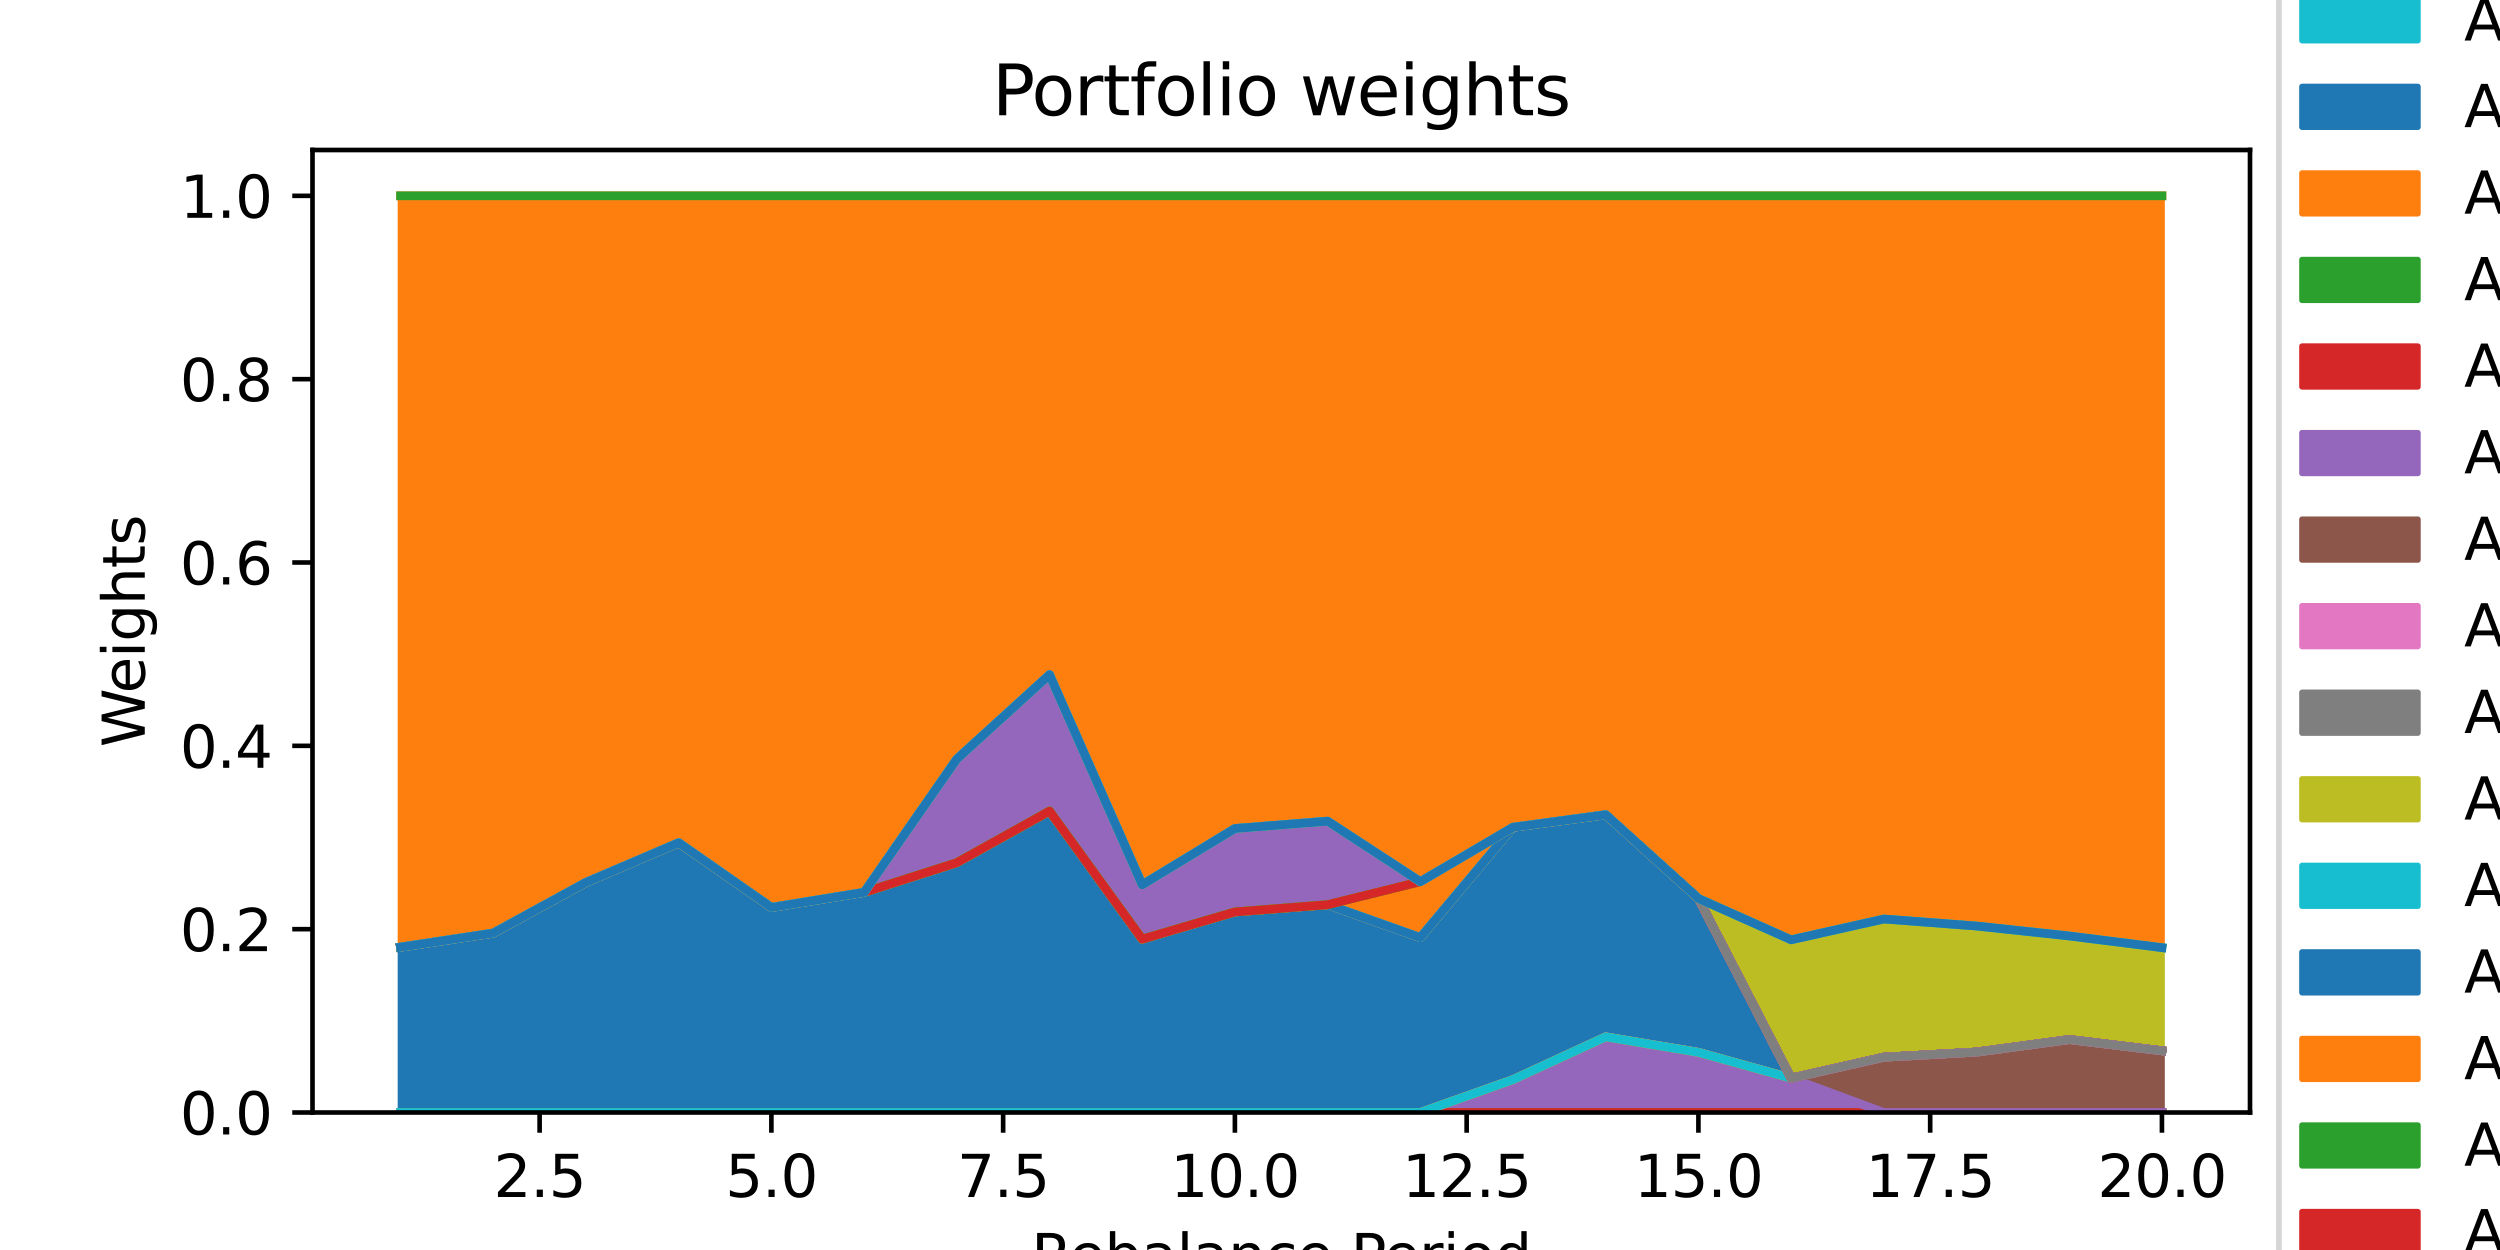 <?xml version="1.0" encoding="utf-8" standalone="no"?>
<!DOCTYPE svg PUBLIC "-//W3C//DTD SVG 1.1//EN"
  "http://www.w3.org/Graphics/SVG/1.1/DTD/svg11.dtd">
<svg xmlns:xlink="http://www.w3.org/1999/xlink" width="432pt" height="216pt" viewBox="0 0 432 216" xmlns="http://www.w3.org/2000/svg" version="1.1">
 <defs>
  <style type="text/css">*{stroke-linejoin: round; stroke-linecap: butt}</style>
 </defs>
 <g id="figure_1">
  <g id="patch_1">
   <path d="M 0 216 
L 432 216 
L 432 0 
L 0 0 
z
" style="fill: #ffffff"/>
  </g>
  <g id="axes_1">
   <g id="patch_2">
    <path d="M 54 192.24 
L 388.8 192.24 
L 388.8 25.92 
L 54 25.92 
z
" style="fill: #ffffff"/>
   </g>
   <g id="PolyCollection_1">
    <defs>
     <path id="m643861cff9" d="M 69.218 -23.76 
L 69.218 -23.76 
L 85.237 -23.76 
L 101.256 -23.76 
L 117.276 -23.76 
L 133.295 -23.76 
L 149.314 -23.76 
L 165.333 -23.76 
L 181.352 -23.76 
L 197.371 -23.76 
L 213.39 -23.76 
L 229.41 -23.76 
L 245.429 -23.76 
L 261.448 -23.76 
L 277.467 -23.76 
L 293.486 -23.76 
L 309.505 -23.76 
L 325.524 -23.76 
L 341.544 -23.76 
L 357.563 -23.76 
L 373.582 -23.76 
L 373.582 -23.76 
L 373.582 -23.76 
L 357.563 -23.76 
L 341.544 -23.76 
L 325.524 -23.76 
L 309.505 -23.76 
L 293.486 -23.76 
L 277.467 -23.76 
L 261.448 -23.76 
L 245.429 -23.76 
L 229.41 -23.76 
L 213.39 -23.76 
L 197.371 -23.76 
L 181.352 -23.76 
L 165.333 -23.76 
L 149.314 -23.76 
L 133.295 -23.76 
L 117.276 -23.76 
L 101.256 -23.76 
L 85.237 -23.76 
L 69.218 -23.76 
z
" style="stroke: #1f77b4"/>
    </defs>
    <g clip-path="url(#p7879892eb5)">
     <use xlink:href="#m643861cff9" x="0" y="216" style="fill: #1f77b4; stroke: #1f77b4"/>
    </g>
   </g>
   <g id="PolyCollection_2">
    <defs>
     <path id="me7f17901ac" d="M 69.218 -23.76 
L 69.218 -23.76 
L 85.237 -23.76 
L 101.256 -23.76 
L 117.276 -23.76 
L 133.295 -23.76 
L 149.314 -23.76 
L 165.333 -23.76 
L 181.352 -23.76 
L 197.371 -23.76 
L 213.39 -23.76 
L 229.41 -23.76 
L 245.429 -23.76 
L 261.448 -23.76 
L 277.467 -23.76 
L 293.486 -23.76 
L 309.505 -23.76 
L 325.524 -23.76 
L 341.544 -23.76 
L 357.563 -23.76 
L 373.582 -23.76 
L 373.582 -23.76 
L 373.582 -23.76 
L 357.563 -23.76 
L 341.544 -23.76 
L 325.524 -23.76 
L 309.505 -23.76 
L 293.486 -23.76 
L 277.467 -23.76 
L 261.448 -23.76 
L 245.429 -23.76 
L 229.41 -23.76 
L 213.39 -23.76 
L 197.371 -23.76 
L 181.352 -23.76 
L 165.333 -23.76 
L 149.314 -23.76 
L 133.295 -23.76 
L 117.276 -23.76 
L 101.256 -23.76 
L 85.237 -23.76 
L 69.218 -23.76 
z
" style="stroke: #ff7f0e"/>
    </defs>
    <g clip-path="url(#p7879892eb5)">
     <use xlink:href="#me7f17901ac" x="0" y="216" style="fill: #ff7f0e; stroke: #ff7f0e"/>
    </g>
   </g>
   <g id="PolyCollection_3">
    <defs>
     <path id="m793ec8cf50" d="M 69.218 -23.76 
L 69.218 -23.76 
L 85.237 -23.76 
L 101.256 -23.76 
L 117.276 -23.76 
L 133.295 -23.76 
L 149.314 -23.76 
L 165.333 -23.76 
L 181.352 -23.76 
L 197.371 -23.76 
L 213.39 -23.76 
L 229.41 -23.76 
L 245.429 -23.76 
L 261.448 -23.76 
L 277.467 -23.76 
L 293.486 -23.76 
L 309.505 -23.76 
L 325.524 -23.76 
L 341.544 -23.76 
L 357.563 -23.76 
L 373.582 -23.76 
L 373.582 -23.76 
L 373.582 -23.76 
L 357.563 -23.76 
L 341.544 -23.76 
L 325.524 -23.76 
L 309.505 -23.76 
L 293.486 -23.76 
L 277.467 -23.76 
L 261.448 -23.76 
L 245.429 -23.76 
L 229.41 -23.76 
L 213.39 -23.76 
L 197.371 -23.76 
L 181.352 -23.76 
L 165.333 -23.76 
L 149.314 -23.76 
L 133.295 -23.76 
L 117.276 -23.76 
L 101.256 -23.76 
L 85.237 -23.76 
L 69.218 -23.76 
z
" style="stroke: #2ca02c"/>
    </defs>
    <g clip-path="url(#p7879892eb5)">
     <use xlink:href="#m793ec8cf50" x="0" y="216" style="fill: #2ca02c; stroke: #2ca02c"/>
    </g>
   </g>
   <g id="PolyCollection_4">
    <defs>
     <path id="m35b48c8b81" d="M 69.218 -23.76 
L 69.218 -23.76 
L 85.237 -23.76 
L 101.256 -23.76 
L 117.276 -23.76 
L 133.295 -23.76 
L 149.314 -23.76 
L 165.333 -23.76 
L 181.352 -23.76 
L 197.371 -23.76 
L 213.39 -23.76 
L 229.41 -23.76 
L 245.429 -23.76 
L 261.448 -23.76 
L 277.467 -23.76 
L 293.486 -23.76 
L 309.505 -23.76 
L 325.524 -23.76 
L 341.544 -23.76 
L 357.563 -23.76 
L 373.582 -23.76 
L 373.582 -23.76 
L 373.582 -23.76 
L 357.563 -23.76 
L 341.544 -23.76 
L 325.524 -23.76 
L 309.505 -23.76 
L 293.486 -23.76 
L 277.467 -23.76 
L 261.448 -23.76 
L 245.429 -23.76 
L 229.41 -23.76 
L 213.39 -23.76 
L 197.371 -23.76 
L 181.352 -23.76 
L 165.333 -23.76 
L 149.314 -23.76 
L 133.295 -23.76 
L 117.276 -23.76 
L 101.256 -23.76 
L 85.237 -23.76 
L 69.218 -23.76 
z
" style="stroke: #d62728"/>
    </defs>
    <g clip-path="url(#p7879892eb5)">
     <use xlink:href="#m35b48c8b81" x="0" y="216" style="fill: #d62728; stroke: #d62728"/>
    </g>
   </g>
   <g id="PolyCollection_5">
    <defs>
     <path id="m8bd8b91491" d="M 69.218 -23.76 
L 69.218 -23.76 
L 85.237 -23.76 
L 101.256 -23.76 
L 117.276 -23.76 
L 133.295 -23.76 
L 149.314 -23.76 
L 165.333 -23.76 
L 181.352 -23.76 
L 197.371 -23.76 
L 213.39 -23.76 
L 229.41 -23.76 
L 245.429 -23.76 
L 261.448 -23.76 
L 277.467 -23.76 
L 293.486 -23.76 
L 309.505 -23.76 
L 325.524 -23.76 
L 341.544 -23.76 
L 357.563 -23.76 
L 373.582 -23.76 
L 373.582 -23.76 
L 373.582 -23.76 
L 357.563 -23.76 
L 341.544 -23.76 
L 325.524 -23.76 
L 309.505 -29.69 
L 293.486 -34.156 
L 277.467 -36.832 
L 261.448 -29.447 
L 245.429 -23.76 
L 229.41 -23.76 
L 213.39 -23.76 
L 197.371 -23.76 
L 181.352 -23.76 
L 165.333 -23.76 
L 149.314 -23.76 
L 133.295 -23.76 
L 117.276 -23.76 
L 101.256 -23.76 
L 85.237 -23.76 
L 69.218 -23.76 
z
" style="stroke: #9467bd"/>
    </defs>
    <g clip-path="url(#p7879892eb5)">
     <use xlink:href="#m8bd8b91491" x="0" y="216" style="fill: #9467bd; stroke: #9467bd"/>
    </g>
   </g>
   <g id="PolyCollection_6">
    <defs>
     <path id="m3846a2d2c8" d="M 69.218 -23.76 
L 69.218 -23.76 
L 85.237 -23.76 
L 101.256 -23.76 
L 117.276 -23.76 
L 133.295 -23.76 
L 149.314 -23.76 
L 165.333 -23.76 
L 181.352 -23.76 
L 197.371 -23.76 
L 213.39 -23.76 
L 229.41 -23.76 
L 245.429 -23.76 
L 261.448 -29.447 
L 277.467 -36.832 
L 293.486 -34.156 
L 309.505 -29.69 
L 325.524 -23.76 
L 341.544 -23.76 
L 357.563 -23.76 
L 373.582 -23.76 
L 373.582 -34.424 
L 373.582 -34.424 
L 357.563 -36.367 
L 341.544 -34.201 
L 325.524 -33.32 
L 309.505 -29.69 
L 293.486 -34.156 
L 277.467 -36.832 
L 261.448 -29.447 
L 245.429 -23.76 
L 229.41 -23.76 
L 213.39 -23.76 
L 197.371 -23.76 
L 181.352 -23.76 
L 165.333 -23.76 
L 149.314 -23.76 
L 133.295 -23.76 
L 117.276 -23.76 
L 101.256 -23.76 
L 85.237 -23.76 
L 69.218 -23.76 
z
" style="stroke: #8c564b"/>
    </defs>
    <g clip-path="url(#p7879892eb5)">
     <use xlink:href="#m3846a2d2c8" x="0" y="216" style="fill: #8c564b; stroke: #8c564b"/>
    </g>
   </g>
   <g id="PolyCollection_7">
    <defs>
     <path id="m1414d9fb2d" d="M 69.218 -23.76 
L 69.218 -23.76 
L 85.237 -23.76 
L 101.256 -23.76 
L 117.276 -23.76 
L 133.295 -23.76 
L 149.314 -23.76 
L 165.333 -23.76 
L 181.352 -23.76 
L 197.371 -23.76 
L 213.39 -23.76 
L 229.41 -23.76 
L 245.429 -23.76 
L 261.448 -29.447 
L 277.467 -36.832 
L 293.486 -34.156 
L 309.505 -29.69 
L 325.524 -33.32 
L 341.544 -34.201 
L 357.563 -36.367 
L 373.582 -34.424 
L 373.582 -34.424 
L 373.582 -34.424 
L 357.563 -36.367 
L 341.544 -34.201 
L 325.524 -33.32 
L 309.505 -29.69 
L 293.486 -34.156 
L 277.467 -36.832 
L 261.448 -29.447 
L 245.429 -23.76 
L 229.41 -23.76 
L 213.39 -23.76 
L 197.371 -23.76 
L 181.352 -23.76 
L 165.333 -23.76 
L 149.314 -23.76 
L 133.295 -23.76 
L 117.276 -23.76 
L 101.256 -23.76 
L 85.237 -23.76 
L 69.218 -23.76 
z
" style="stroke: #e377c2"/>
    </defs>
    <g clip-path="url(#p7879892eb5)">
     <use xlink:href="#m1414d9fb2d" x="0" y="216" style="fill: #e377c2; stroke: #e377c2"/>
    </g>
   </g>
   <g id="PolyCollection_8">
    <defs>
     <path id="me89506ef5b" d="M 69.218 -23.76 
L 69.218 -23.76 
L 85.237 -23.76 
L 101.256 -23.76 
L 117.276 -23.76 
L 133.295 -23.76 
L 149.314 -23.76 
L 165.333 -23.76 
L 181.352 -23.76 
L 197.371 -23.76 
L 213.39 -23.76 
L 229.41 -23.76 
L 245.429 -23.76 
L 261.448 -29.447 
L 277.467 -36.832 
L 293.486 -34.156 
L 309.505 -29.69 
L 325.524 -33.32 
L 341.544 -34.201 
L 357.563 -36.367 
L 373.582 -34.424 
L 373.582 -34.424 
L 373.582 -34.424 
L 357.563 -36.367 
L 341.544 -34.201 
L 325.524 -33.32 
L 309.505 -29.69 
L 293.486 -34.156 
L 277.467 -36.832 
L 261.448 -29.447 
L 245.429 -23.76 
L 229.41 -23.76 
L 213.39 -23.76 
L 197.371 -23.76 
L 181.352 -23.76 
L 165.333 -23.76 
L 149.314 -23.76 
L 133.295 -23.76 
L 117.276 -23.76 
L 101.256 -23.76 
L 85.237 -23.76 
L 69.218 -23.76 
z
" style="stroke: #7f7f7f"/>
    </defs>
    <g clip-path="url(#p7879892eb5)">
     <use xlink:href="#me89506ef5b" x="0" y="216" style="fill: #7f7f7f; stroke: #7f7f7f"/>
    </g>
   </g>
   <g id="PolyCollection_9">
    <defs>
     <path id="m7e4a55be11" d="M 69.218 -23.76 
L 69.218 -23.76 
L 85.237 -23.76 
L 101.256 -23.76 
L 117.276 -23.76 
L 133.295 -23.76 
L 149.314 -23.76 
L 165.333 -23.76 
L 181.352 -23.76 
L 197.371 -23.76 
L 213.39 -23.76 
L 229.41 -23.76 
L 245.429 -23.76 
L 261.448 -29.447 
L 277.467 -36.832 
L 293.486 -34.156 
L 309.505 -29.69 
L 325.524 -33.32 
L 341.544 -34.201 
L 357.563 -36.367 
L 373.582 -34.424 
L 373.582 -34.424 
L 373.582 -34.424 
L 357.563 -36.367 
L 341.544 -34.201 
L 325.524 -33.32 
L 309.505 -29.69 
L 293.486 -34.156 
L 277.467 -36.832 
L 261.448 -29.447 
L 245.429 -23.76 
L 229.41 -23.76 
L 213.39 -23.76 
L 197.371 -23.76 
L 181.352 -23.76 
L 165.333 -23.76 
L 149.314 -23.76 
L 133.295 -23.76 
L 117.276 -23.76 
L 101.256 -23.76 
L 85.237 -23.76 
L 69.218 -23.76 
z
" style="stroke: #bcbd22"/>
    </defs>
    <g clip-path="url(#p7879892eb5)">
     <use xlink:href="#m7e4a55be11" x="0" y="216" style="fill: #bcbd22; stroke: #bcbd22"/>
    </g>
   </g>
   <g id="PolyCollection_10">
    <defs>
     <path id="m39dfdfbefb" d="M 69.218 -23.76 
L 69.218 -23.76 
L 85.237 -23.76 
L 101.256 -23.76 
L 117.276 -23.76 
L 133.295 -23.76 
L 149.314 -23.76 
L 165.333 -23.76 
L 181.352 -23.76 
L 197.371 -23.76 
L 213.39 -23.76 
L 229.41 -23.76 
L 245.429 -23.76 
L 261.448 -29.447 
L 277.467 -36.832 
L 293.486 -34.156 
L 309.505 -29.69 
L 325.524 -33.32 
L 341.544 -34.201 
L 357.563 -36.367 
L 373.582 -34.424 
L 373.582 -34.424 
L 373.582 -34.424 
L 357.563 -36.367 
L 341.544 -34.201 
L 325.524 -33.32 
L 309.505 -29.69 
L 293.486 -34.156 
L 277.467 -36.832 
L 261.448 -29.447 
L 245.429 -23.76 
L 229.41 -23.76 
L 213.39 -23.76 
L 197.371 -23.76 
L 181.352 -23.76 
L 165.333 -23.76 
L 149.314 -23.76 
L 133.295 -23.76 
L 117.276 -23.76 
L 101.256 -23.76 
L 85.237 -23.76 
L 69.218 -23.76 
z
" style="stroke: #17becf"/>
    </defs>
    <g clip-path="url(#p7879892eb5)">
     <use xlink:href="#m39dfdfbefb" x="0" y="216" style="fill: #17becf; stroke: #17becf"/>
    </g>
   </g>
   <g id="PolyCollection_11">
    <defs>
     <path id="mbc62f74d86" d="M 69.218 -52.331 
L 69.218 -23.76 
L 85.237 -23.76 
L 101.256 -23.76 
L 117.276 -23.76 
L 133.295 -23.76 
L 149.314 -23.76 
L 165.333 -23.76 
L 181.352 -23.76 
L 197.371 -23.76 
L 213.39 -23.76 
L 229.41 -23.76 
L 245.429 -23.76 
L 261.448 -29.447 
L 277.467 -36.832 
L 293.486 -34.156 
L 309.505 -29.69 
L 325.524 -33.32 
L 341.544 -34.201 
L 357.563 -36.367 
L 373.582 -34.424 
L 373.582 -34.424 
L 373.582 -34.424 
L 357.563 -36.367 
L 341.544 -34.201 
L 325.524 -33.32 
L 309.505 -29.69 
L 293.486 -60.745 
L 277.467 -75.213 
L 261.448 -73.044 
L 245.429 -53.975 
L 229.41 -59.67 
L 213.39 -58.417 
L 197.371 -53.715 
L 181.352 -75.848 
L 165.333 -66.931 
L 149.314 -61.801 
L 133.295 -59.19 
L 117.276 -70.367 
L 101.256 -63.514 
L 85.237 -54.759 
L 69.218 -52.331 
z
" style="stroke: #1f77b4"/>
    </defs>
    <g clip-path="url(#p7879892eb5)">
     <use xlink:href="#mbc62f74d86" x="0" y="216" style="fill: #1f77b4; stroke: #1f77b4"/>
    </g>
   </g>
   <g id="PolyCollection_12">
    <defs>
     <path id="m56240a1774" d="M 69.218 -52.331 
L 69.218 -52.331 
L 85.237 -54.759 
L 101.256 -63.514 
L 117.276 -70.367 
L 133.295 -59.19 
L 149.314 -61.801 
L 165.333 -66.931 
L 181.352 -75.848 
L 197.371 -53.715 
L 213.39 -58.417 
L 229.41 -59.67 
L 245.429 -53.975 
L 261.448 -73.044 
L 277.467 -75.213 
L 293.486 -60.745 
L 309.505 -29.69 
L 325.524 -33.32 
L 341.544 -34.201 
L 357.563 -36.367 
L 373.582 -34.424 
L 373.582 -34.424 
L 373.582 -34.424 
L 357.563 -36.367 
L 341.544 -34.201 
L 325.524 -33.32 
L 309.505 -29.69 
L 293.486 -60.745 
L 277.467 -75.213 
L 261.448 -73.044 
L 245.429 -53.975 
L 229.41 -59.67 
L 213.39 -58.417 
L 197.371 -53.715 
L 181.352 -75.848 
L 165.333 -66.931 
L 149.314 -61.801 
L 133.295 -59.19 
L 117.276 -70.367 
L 101.256 -63.514 
L 85.237 -54.759 
L 69.218 -52.331 
z
" style="stroke: #ff7f0e"/>
    </defs>
    <g clip-path="url(#p7879892eb5)">
     <use xlink:href="#m56240a1774" x="0" y="216" style="fill: #ff7f0e; stroke: #ff7f0e"/>
    </g>
   </g>
   <g id="PolyCollection_13">
    <defs>
     <path id="m2839d9f296" d="M 69.218 -52.331 
L 69.218 -52.331 
L 85.237 -54.759 
L 101.256 -63.514 
L 117.276 -70.367 
L 133.295 -59.19 
L 149.314 -61.801 
L 165.333 -66.931 
L 181.352 -75.848 
L 197.371 -53.715 
L 213.39 -58.417 
L 229.41 -59.67 
L 245.429 -53.975 
L 261.448 -73.044 
L 277.467 -75.213 
L 293.486 -60.745 
L 309.505 -29.69 
L 325.524 -33.32 
L 341.544 -34.201 
L 357.563 -36.367 
L 373.582 -34.424 
L 373.582 -34.424 
L 373.582 -34.424 
L 357.563 -36.367 
L 341.544 -34.201 
L 325.524 -33.32 
L 309.505 -29.69 
L 293.486 -60.745 
L 277.467 -75.213 
L 261.448 -73.044 
L 245.429 -53.975 
L 229.41 -59.67 
L 213.39 -58.417 
L 197.371 -53.715 
L 181.352 -75.848 
L 165.333 -66.931 
L 149.314 -61.801 
L 133.295 -59.19 
L 117.276 -70.367 
L 101.256 -63.514 
L 85.237 -54.759 
L 69.218 -52.331 
z
" style="stroke: #2ca02c"/>
    </defs>
    <g clip-path="url(#p7879892eb5)">
     <use xlink:href="#m2839d9f296" x="0" y="216" style="fill: #2ca02c; stroke: #2ca02c"/>
    </g>
   </g>
   <g id="PolyCollection_14">
    <defs>
     <path id="m019e44664b" d="M 69.218 -52.331 
L 69.218 -52.331 
L 85.237 -54.759 
L 101.256 -63.514 
L 117.276 -70.367 
L 133.295 -59.19 
L 149.314 -61.801 
L 165.333 -66.931 
L 181.352 -75.848 
L 197.371 -53.715 
L 213.39 -58.417 
L 229.41 -59.67 
L 245.429 -53.975 
L 261.448 -73.044 
L 277.467 -75.213 
L 293.486 -60.745 
L 309.505 -29.69 
L 325.524 -33.32 
L 341.544 -34.201 
L 357.563 -36.367 
L 373.582 -34.424 
L 373.582 -34.424 
L 373.582 -34.424 
L 357.563 -36.367 
L 341.544 -34.201 
L 325.524 -33.32 
L 309.505 -29.69 
L 293.486 -60.745 
L 277.467 -75.213 
L 261.448 -73.044 
L 245.429 -53.975 
L 229.41 -59.67 
L 213.39 -58.417 
L 197.371 -53.715 
L 181.352 -75.848 
L 165.333 -66.931 
L 149.314 -61.801 
L 133.295 -59.19 
L 117.276 -70.367 
L 101.256 -63.514 
L 85.237 -54.759 
L 69.218 -52.331 
z
" style="stroke: #d62728"/>
    </defs>
    <g clip-path="url(#p7879892eb5)">
     <use xlink:href="#m019e44664b" x="0" y="216" style="fill: #d62728; stroke: #d62728"/>
    </g>
   </g>
   <g id="PolyCollection_15">
    <defs>
     <path id="me3e98d3265" d="M 69.218 -52.331 
L 69.218 -52.331 
L 85.237 -54.759 
L 101.256 -63.514 
L 117.276 -70.367 
L 133.295 -59.19 
L 149.314 -61.801 
L 165.333 -66.931 
L 181.352 -75.848 
L 197.371 -53.715 
L 213.39 -58.417 
L 229.41 -59.67 
L 245.429 -53.975 
L 261.448 -73.044 
L 277.467 -75.213 
L 293.486 -60.745 
L 309.505 -29.69 
L 325.524 -33.32 
L 341.544 -34.201 
L 357.563 -36.367 
L 373.582 -34.424 
L 373.582 -34.424 
L 373.582 -34.424 
L 357.563 -36.367 
L 341.544 -34.201 
L 325.524 -33.32 
L 309.505 -29.69 
L 293.486 -60.745 
L 277.467 -75.213 
L 261.448 -73.044 
L 245.429 -53.975 
L 229.41 -59.67 
L 213.39 -58.417 
L 197.371 -53.715 
L 181.352 -75.848 
L 165.333 -66.931 
L 149.314 -61.801 
L 133.295 -59.19 
L 117.276 -70.367 
L 101.256 -63.514 
L 85.237 -54.759 
L 69.218 -52.331 
z
" style="stroke: #9467bd"/>
    </defs>
    <g clip-path="url(#p7879892eb5)">
     <use xlink:href="#me3e98d3265" x="0" y="216" style="fill: #9467bd; stroke: #9467bd"/>
    </g>
   </g>
   <g id="PolyCollection_16">
    <defs>
     <path id="m5fc40015d8" d="M 69.218 -52.331 
L 69.218 -52.331 
L 85.237 -54.759 
L 101.256 -63.514 
L 117.276 -70.367 
L 133.295 -59.19 
L 149.314 -61.801 
L 165.333 -66.931 
L 181.352 -75.848 
L 197.371 -53.715 
L 213.39 -58.417 
L 229.41 -59.67 
L 245.429 -53.975 
L 261.448 -73.044 
L 277.467 -75.213 
L 293.486 -60.745 
L 309.505 -29.69 
L 325.524 -33.32 
L 341.544 -34.201 
L 357.563 -36.367 
L 373.582 -34.424 
L 373.582 -34.424 
L 373.582 -34.424 
L 357.563 -36.367 
L 341.544 -34.201 
L 325.524 -33.32 
L 309.505 -29.69 
L 293.486 -60.745 
L 277.467 -75.213 
L 261.448 -73.044 
L 245.429 -53.975 
L 229.41 -59.67 
L 213.39 -58.417 
L 197.371 -53.715 
L 181.352 -75.848 
L 165.333 -66.931 
L 149.314 -61.801 
L 133.295 -59.19 
L 117.276 -70.367 
L 101.256 -63.514 
L 85.237 -54.759 
L 69.218 -52.331 
z
" style="stroke: #8c564b"/>
    </defs>
    <g clip-path="url(#p7879892eb5)">
     <use xlink:href="#m5fc40015d8" x="0" y="216" style="fill: #8c564b; stroke: #8c564b"/>
    </g>
   </g>
   <g id="PolyCollection_17">
    <defs>
     <path id="mcf98b896b5" d="M 69.218 -52.331 
L 69.218 -52.331 
L 85.237 -54.759 
L 101.256 -63.514 
L 117.276 -70.367 
L 133.295 -59.19 
L 149.314 -61.801 
L 165.333 -66.931 
L 181.352 -75.848 
L 197.371 -53.715 
L 213.39 -58.417 
L 229.41 -59.67 
L 245.429 -53.975 
L 261.448 -73.044 
L 277.467 -75.213 
L 293.486 -60.745 
L 309.505 -29.69 
L 325.524 -33.32 
L 341.544 -34.201 
L 357.563 -36.367 
L 373.582 -34.424 
L 373.582 -34.424 
L 373.582 -34.424 
L 357.563 -36.367 
L 341.544 -34.201 
L 325.524 -33.32 
L 309.505 -29.69 
L 293.486 -60.745 
L 277.467 -75.213 
L 261.448 -73.044 
L 245.429 -53.975 
L 229.41 -59.67 
L 213.39 -58.417 
L 197.371 -53.715 
L 181.352 -75.848 
L 165.333 -66.931 
L 149.314 -61.801 
L 133.295 -59.19 
L 117.276 -70.367 
L 101.256 -63.514 
L 85.237 -54.759 
L 69.218 -52.331 
z
" style="stroke: #e377c2"/>
    </defs>
    <g clip-path="url(#p7879892eb5)">
     <use xlink:href="#mcf98b896b5" x="0" y="216" style="fill: #e377c2; stroke: #e377c2"/>
    </g>
   </g>
   <g id="PolyCollection_18">
    <defs>
     <path id="ma147f962db" d="M 69.218 -52.331 
L 69.218 -52.331 
L 85.237 -54.759 
L 101.256 -63.514 
L 117.276 -70.367 
L 133.295 -59.19 
L 149.314 -61.801 
L 165.333 -66.931 
L 181.352 -75.848 
L 197.371 -53.715 
L 213.39 -58.417 
L 229.41 -59.67 
L 245.429 -53.975 
L 261.448 -73.044 
L 277.467 -75.213 
L 293.486 -60.745 
L 309.505 -29.69 
L 325.524 -33.32 
L 341.544 -34.201 
L 357.563 -36.367 
L 373.582 -34.424 
L 373.582 -34.424 
L 373.582 -34.424 
L 357.563 -36.367 
L 341.544 -34.201 
L 325.524 -33.32 
L 309.505 -29.69 
L 293.486 -60.745 
L 277.467 -75.213 
L 261.448 -73.044 
L 245.429 -53.975 
L 229.41 -59.67 
L 213.39 -58.417 
L 197.371 -53.715 
L 181.352 -75.848 
L 165.333 -66.931 
L 149.314 -61.801 
L 133.295 -59.19 
L 117.276 -70.367 
L 101.256 -63.514 
L 85.237 -54.759 
L 69.218 -52.331 
z
" style="stroke: #7f7f7f"/>
    </defs>
    <g clip-path="url(#p7879892eb5)">
     <use xlink:href="#ma147f962db" x="0" y="216" style="fill: #7f7f7f; stroke: #7f7f7f"/>
    </g>
   </g>
   <g id="PolyCollection_19">
    <defs>
     <path id="m061e2f2ef9" d="M 69.218 -52.331 
L 69.218 -52.331 
L 85.237 -54.759 
L 101.256 -63.514 
L 117.276 -70.367 
L 133.295 -59.19 
L 149.314 -61.801 
L 165.333 -66.931 
L 181.352 -75.848 
L 197.371 -53.715 
L 213.39 -58.417 
L 229.41 -59.67 
L 245.429 -53.975 
L 261.448 -73.044 
L 277.467 -75.213 
L 293.486 -60.745 
L 309.505 -29.69 
L 325.524 -33.32 
L 341.544 -34.201 
L 357.563 -36.367 
L 373.582 -34.424 
L 373.582 -34.424 
L 373.582 -34.424 
L 357.563 -36.367 
L 341.544 -34.201 
L 325.524 -33.32 
L 309.505 -29.69 
L 293.486 -60.745 
L 277.467 -75.213 
L 261.448 -73.044 
L 245.429 -53.975 
L 229.41 -59.67 
L 213.39 -58.417 
L 197.371 -53.715 
L 181.352 -75.848 
L 165.333 -66.931 
L 149.314 -61.801 
L 133.295 -59.19 
L 117.276 -70.367 
L 101.256 -63.514 
L 85.237 -54.759 
L 69.218 -52.331 
z
" style="stroke: #bcbd22"/>
    </defs>
    <g clip-path="url(#p7879892eb5)">
     <use xlink:href="#m061e2f2ef9" x="0" y="216" style="fill: #bcbd22; stroke: #bcbd22"/>
    </g>
   </g>
   <g id="PolyCollection_20">
    <defs>
     <path id="mb70acdb100" d="M 69.218 -52.331 
L 69.218 -52.331 
L 85.237 -54.759 
L 101.256 -63.514 
L 117.276 -70.367 
L 133.295 -59.19 
L 149.314 -61.801 
L 165.333 -66.931 
L 181.352 -75.848 
L 197.371 -53.715 
L 213.39 -58.417 
L 229.41 -59.67 
L 245.429 -53.975 
L 261.448 -73.044 
L 277.467 -75.213 
L 293.486 -60.745 
L 309.505 -29.69 
L 325.524 -33.32 
L 341.544 -34.201 
L 357.563 -36.367 
L 373.582 -34.424 
L 373.582 -34.424 
L 373.582 -34.424 
L 357.563 -36.367 
L 341.544 -34.201 
L 325.524 -33.32 
L 309.505 -29.69 
L 293.486 -60.745 
L 277.467 -75.213 
L 261.448 -73.044 
L 245.429 -53.975 
L 229.41 -59.67 
L 213.39 -58.417 
L 197.371 -53.715 
L 181.352 -75.848 
L 165.333 -66.931 
L 149.314 -61.801 
L 133.295 -59.19 
L 117.276 -70.367 
L 101.256 -63.514 
L 85.237 -54.759 
L 69.218 -52.331 
z
" style="stroke: #17becf"/>
    </defs>
    <g clip-path="url(#p7879892eb5)">
     <use xlink:href="#mb70acdb100" x="0" y="216" style="fill: #17becf; stroke: #17becf"/>
    </g>
   </g>
   <g id="PolyCollection_21">
    <defs>
     <path id="m5d39bfe309" d="M 69.218 -52.331 
L 69.218 -52.331 
L 85.237 -54.759 
L 101.256 -63.514 
L 117.276 -70.367 
L 133.295 -59.19 
L 149.314 -61.801 
L 165.333 -66.931 
L 181.352 -75.848 
L 197.371 -53.715 
L 213.39 -58.417 
L 229.41 -59.67 
L 245.429 -53.975 
L 261.448 -73.044 
L 277.467 -75.213 
L 293.486 -60.745 
L 309.505 -29.69 
L 325.524 -33.32 
L 341.544 -34.201 
L 357.563 -36.367 
L 373.582 -34.424 
L 373.582 -34.424 
L 373.582 -34.424 
L 357.563 -36.367 
L 341.544 -34.201 
L 325.524 -33.32 
L 309.505 -29.69 
L 293.486 -60.745 
L 277.467 -75.213 
L 261.448 -73.044 
L 245.429 -53.975 
L 229.41 -59.67 
L 213.39 -58.417 
L 197.371 -53.715 
L 181.352 -75.848 
L 165.333 -66.931 
L 149.314 -61.801 
L 133.295 -59.19 
L 117.276 -70.367 
L 101.256 -63.514 
L 85.237 -54.759 
L 69.218 -52.331 
z
" style="stroke: #1f77b4"/>
    </defs>
    <g clip-path="url(#p7879892eb5)">
     <use xlink:href="#m5d39bfe309" x="0" y="216" style="fill: #1f77b4; stroke: #1f77b4"/>
    </g>
   </g>
   <g id="PolyCollection_22">
    <defs>
     <path id="mebc7bd6421" d="M 69.218 -52.331 
L 69.218 -52.331 
L 85.237 -54.759 
L 101.256 -63.514 
L 117.276 -70.367 
L 133.295 -59.19 
L 149.314 -61.801 
L 165.333 -66.931 
L 181.352 -75.848 
L 197.371 -53.715 
L 213.39 -58.417 
L 229.41 -59.67 
L 245.429 -53.975 
L 261.448 -73.044 
L 277.467 -75.213 
L 293.486 -60.745 
L 309.505 -29.69 
L 325.524 -33.32 
L 341.544 -34.201 
L 357.563 -36.367 
L 373.582 -34.424 
L 373.582 -34.424 
L 373.582 -34.424 
L 357.563 -36.367 
L 341.544 -34.201 
L 325.524 -33.32 
L 309.505 -29.69 
L 293.486 -60.745 
L 277.467 -75.213 
L 261.448 -73.044 
L 245.429 -63.645 
L 229.41 -59.67 
L 213.39 -58.417 
L 197.371 -53.715 
L 181.352 -75.848 
L 165.333 -66.931 
L 149.314 -61.801 
L 133.295 -59.19 
L 117.276 -70.367 
L 101.256 -63.514 
L 85.237 -54.759 
L 69.218 -52.331 
z
" style="stroke: #ff7f0e"/>
    </defs>
    <g clip-path="url(#p7879892eb5)">
     <use xlink:href="#mebc7bd6421" x="0" y="216" style="fill: #ff7f0e; stroke: #ff7f0e"/>
    </g>
   </g>
   <g id="PolyCollection_23">
    <defs>
     <path id="ma35ee9704f" d="M 69.218 -52.331 
L 69.218 -52.331 
L 85.237 -54.759 
L 101.256 -63.514 
L 117.276 -70.367 
L 133.295 -59.19 
L 149.314 -61.801 
L 165.333 -66.931 
L 181.352 -75.848 
L 197.371 -53.715 
L 213.39 -58.417 
L 229.41 -59.67 
L 245.429 -63.645 
L 261.448 -73.044 
L 277.467 -75.213 
L 293.486 -60.745 
L 309.505 -29.69 
L 325.524 -33.32 
L 341.544 -34.201 
L 357.563 -36.367 
L 373.582 -34.424 
L 373.582 -34.424 
L 373.582 -34.424 
L 357.563 -36.367 
L 341.544 -34.201 
L 325.524 -33.32 
L 309.505 -29.69 
L 293.486 -60.745 
L 277.467 -75.213 
L 261.448 -73.044 
L 245.429 -63.645 
L 229.41 -59.67 
L 213.39 -58.417 
L 197.371 -53.715 
L 181.352 -75.848 
L 165.333 -66.931 
L 149.314 -61.801 
L 133.295 -59.19 
L 117.276 -70.367 
L 101.256 -63.514 
L 85.237 -54.759 
L 69.218 -52.331 
z
" style="stroke: #2ca02c"/>
    </defs>
    <g clip-path="url(#p7879892eb5)">
     <use xlink:href="#ma35ee9704f" x="0" y="216" style="fill: #2ca02c; stroke: #2ca02c"/>
    </g>
   </g>
   <g id="PolyCollection_24">
    <defs>
     <path id="m3ee843c37b" d="M 69.218 -52.331 
L 69.218 -52.331 
L 85.237 -54.759 
L 101.256 -63.514 
L 117.276 -70.367 
L 133.295 -59.19 
L 149.314 -61.801 
L 165.333 -66.931 
L 181.352 -75.848 
L 197.371 -53.715 
L 213.39 -58.417 
L 229.41 -59.67 
L 245.429 -63.645 
L 261.448 -73.044 
L 277.467 -75.213 
L 293.486 -60.745 
L 309.505 -29.69 
L 325.524 -33.32 
L 341.544 -34.201 
L 357.563 -36.367 
L 373.582 -34.424 
L 373.582 -34.424 
L 373.582 -34.424 
L 357.563 -36.367 
L 341.544 -34.201 
L 325.524 -33.32 
L 309.505 -29.69 
L 293.486 -60.745 
L 277.467 -75.213 
L 261.448 -73.044 
L 245.429 -63.645 
L 229.41 -59.67 
L 213.39 -58.417 
L 197.371 -53.715 
L 181.352 -75.848 
L 165.333 -66.931 
L 149.314 -61.801 
L 133.295 -59.19 
L 117.276 -70.367 
L 101.256 -63.514 
L 85.237 -54.759 
L 69.218 -52.331 
z
" style="stroke: #d62728"/>
    </defs>
    <g clip-path="url(#p7879892eb5)">
     <use xlink:href="#m3ee843c37b" x="0" y="216" style="fill: #d62728; stroke: #d62728"/>
    </g>
   </g>
   <g id="PolyCollection_25">
    <defs>
     <path id="m6a6e9750f9" d="M 69.218 -52.331 
L 69.218 -52.331 
L 85.237 -54.759 
L 101.256 -63.514 
L 117.276 -70.367 
L 133.295 -59.19 
L 149.314 -61.801 
L 165.333 -66.931 
L 181.352 -75.848 
L 197.371 -53.715 
L 213.39 -58.417 
L 229.41 -59.67 
L 245.429 -63.645 
L 261.448 -73.044 
L 277.467 -75.213 
L 293.486 -60.745 
L 309.505 -29.69 
L 325.524 -33.32 
L 341.544 -34.201 
L 357.563 -36.367 
L 373.582 -34.424 
L 373.582 -34.424 
L 373.582 -34.424 
L 357.563 -36.367 
L 341.544 -34.201 
L 325.524 -33.32 
L 309.505 -29.69 
L 293.486 -60.745 
L 277.467 -75.213 
L 261.448 -73.044 
L 245.429 -63.645 
L 229.41 -74.101 
L 213.39 -72.831 
L 197.371 -63.114 
L 181.352 -99.413 
L 165.333 -84.831 
L 149.314 -61.801 
L 133.295 -59.19 
L 117.276 -70.367 
L 101.256 -63.514 
L 85.237 -54.759 
L 69.218 -52.331 
z
" style="stroke: #9467bd"/>
    </defs>
    <g clip-path="url(#p7879892eb5)">
     <use xlink:href="#m6a6e9750f9" x="0" y="216" style="fill: #9467bd; stroke: #9467bd"/>
    </g>
   </g>
   <g id="PolyCollection_26">
    <defs>
     <path id="m0e92a6018a" d="M 69.218 -52.331 
L 69.218 -52.331 
L 85.237 -54.759 
L 101.256 -63.514 
L 117.276 -70.367 
L 133.295 -59.19 
L 149.314 -61.801 
L 165.333 -84.831 
L 181.352 -99.413 
L 197.371 -63.114 
L 213.39 -72.831 
L 229.41 -74.101 
L 245.429 -63.645 
L 261.448 -73.044 
L 277.467 -75.213 
L 293.486 -60.745 
L 309.505 -29.69 
L 325.524 -33.32 
L 341.544 -34.201 
L 357.563 -36.367 
L 373.582 -34.424 
L 373.582 -34.424 
L 373.582 -34.424 
L 357.563 -36.367 
L 341.544 -34.201 
L 325.524 -33.32 
L 309.505 -29.69 
L 293.486 -60.745 
L 277.467 -75.213 
L 261.448 -73.044 
L 245.429 -63.645 
L 229.41 -74.101 
L 213.39 -72.831 
L 197.371 -63.114 
L 181.352 -99.413 
L 165.333 -84.831 
L 149.314 -61.801 
L 133.295 -59.19 
L 117.276 -70.367 
L 101.256 -63.514 
L 85.237 -54.759 
L 69.218 -52.331 
z
" style="stroke: #8c564b"/>
    </defs>
    <g clip-path="url(#p7879892eb5)">
     <use xlink:href="#m0e92a6018a" x="0" y="216" style="fill: #8c564b; stroke: #8c564b"/>
    </g>
   </g>
   <g id="PolyCollection_27">
    <defs>
     <path id="m787bf566fc" d="M 69.218 -52.331 
L 69.218 -52.331 
L 85.237 -54.759 
L 101.256 -63.514 
L 117.276 -70.367 
L 133.295 -59.19 
L 149.314 -61.801 
L 165.333 -84.831 
L 181.352 -99.413 
L 197.371 -63.114 
L 213.39 -72.831 
L 229.41 -74.101 
L 245.429 -63.645 
L 261.448 -73.044 
L 277.467 -75.213 
L 293.486 -60.745 
L 309.505 -29.69 
L 325.524 -33.32 
L 341.544 -34.201 
L 357.563 -36.367 
L 373.582 -34.424 
L 373.582 -34.424 
L 373.582 -34.424 
L 357.563 -36.367 
L 341.544 -34.201 
L 325.524 -33.32 
L 309.505 -29.69 
L 293.486 -60.745 
L 277.467 -75.213 
L 261.448 -73.044 
L 245.429 -63.645 
L 229.41 -74.101 
L 213.39 -72.831 
L 197.371 -63.114 
L 181.352 -99.413 
L 165.333 -84.831 
L 149.314 -61.801 
L 133.295 -59.19 
L 117.276 -70.367 
L 101.256 -63.514 
L 85.237 -54.759 
L 69.218 -52.331 
z
" style="stroke: #e377c2"/>
    </defs>
    <g clip-path="url(#p7879892eb5)">
     <use xlink:href="#m787bf566fc" x="0" y="216" style="fill: #e377c2; stroke: #e377c2"/>
    </g>
   </g>
   <g id="PolyCollection_28">
    <defs>
     <path id="mabe05dd018" d="M 69.218 -52.331 
L 69.218 -52.331 
L 85.237 -54.759 
L 101.256 -63.514 
L 117.276 -70.367 
L 133.295 -59.19 
L 149.314 -61.801 
L 165.333 -84.831 
L 181.352 -99.413 
L 197.371 -63.114 
L 213.39 -72.831 
L 229.41 -74.101 
L 245.429 -63.645 
L 261.448 -73.044 
L 277.467 -75.213 
L 293.486 -60.745 
L 309.505 -29.69 
L 325.524 -33.32 
L 341.544 -34.201 
L 357.563 -36.367 
L 373.582 -34.424 
L 373.582 -34.424 
L 373.582 -34.424 
L 357.563 -36.367 
L 341.544 -34.201 
L 325.524 -33.32 
L 309.505 -29.69 
L 293.486 -60.745 
L 277.467 -75.213 
L 261.448 -73.044 
L 245.429 -63.645 
L 229.41 -74.101 
L 213.39 -72.831 
L 197.371 -63.114 
L 181.352 -99.413 
L 165.333 -84.831 
L 149.314 -61.801 
L 133.295 -59.19 
L 117.276 -70.367 
L 101.256 -63.514 
L 85.237 -54.759 
L 69.218 -52.331 
z
" style="stroke: #7f7f7f"/>
    </defs>
    <g clip-path="url(#p7879892eb5)">
     <use xlink:href="#mabe05dd018" x="0" y="216" style="fill: #7f7f7f; stroke: #7f7f7f"/>
    </g>
   </g>
   <g id="PolyCollection_29">
    <defs>
     <path id="m8fe887dc31" d="M 69.218 -52.331 
L 69.218 -52.331 
L 85.237 -54.759 
L 101.256 -63.514 
L 117.276 -70.367 
L 133.295 -59.19 
L 149.314 -61.801 
L 165.333 -84.831 
L 181.352 -99.413 
L 197.371 -63.114 
L 213.39 -72.831 
L 229.41 -74.101 
L 245.429 -63.645 
L 261.448 -73.044 
L 277.467 -75.213 
L 293.486 -60.745 
L 309.505 -29.69 
L 325.524 -33.32 
L 341.544 -34.201 
L 357.563 -36.367 
L 373.582 -34.424 
L 373.582 -52.248 
L 373.582 -52.248 
L 357.563 -54.268 
L 341.544 -55.982 
L 325.524 -57.194 
L 309.505 -53.6 
L 293.486 -60.745 
L 277.467 -75.213 
L 261.448 -73.044 
L 245.429 -63.645 
L 229.41 -74.101 
L 213.39 -72.831 
L 197.371 -63.114 
L 181.352 -99.413 
L 165.333 -84.831 
L 149.314 -61.801 
L 133.295 -59.19 
L 117.276 -70.367 
L 101.256 -63.514 
L 85.237 -54.759 
L 69.218 -52.331 
z
" style="stroke: #bcbd22"/>
    </defs>
    <g clip-path="url(#p7879892eb5)">
     <use xlink:href="#m8fe887dc31" x="0" y="216" style="fill: #bcbd22; stroke: #bcbd22"/>
    </g>
   </g>
   <g id="PolyCollection_30">
    <defs>
     <path id="m3ff636a1e2" d="M 69.218 -52.331 
L 69.218 -52.331 
L 85.237 -54.759 
L 101.256 -63.514 
L 117.276 -70.367 
L 133.295 -59.19 
L 149.314 -61.801 
L 165.333 -84.831 
L 181.352 -99.413 
L 197.371 -63.114 
L 213.39 -72.831 
L 229.41 -74.101 
L 245.429 -63.645 
L 261.448 -73.044 
L 277.467 -75.213 
L 293.486 -60.745 
L 309.505 -53.6 
L 325.524 -57.194 
L 341.544 -55.982 
L 357.563 -54.268 
L 373.582 -52.248 
L 373.582 -52.248 
L 373.582 -52.248 
L 357.563 -54.268 
L 341.544 -55.982 
L 325.524 -57.194 
L 309.505 -53.6 
L 293.486 -60.745 
L 277.467 -75.213 
L 261.448 -73.044 
L 245.429 -63.645 
L 229.41 -74.101 
L 213.39 -72.831 
L 197.371 -63.114 
L 181.352 -99.413 
L 165.333 -84.831 
L 149.314 -61.801 
L 133.295 -59.19 
L 117.276 -70.367 
L 101.256 -63.514 
L 85.237 -54.759 
L 69.218 -52.331 
z
" style="stroke: #17becf"/>
    </defs>
    <g clip-path="url(#p7879892eb5)">
     <use xlink:href="#m3ff636a1e2" x="0" y="216" style="fill: #17becf; stroke: #17becf"/>
    </g>
   </g>
   <g id="PolyCollection_31">
    <defs>
     <path id="m7be0e25349" d="M 69.218 -52.331 
L 69.218 -52.331 
L 85.237 -54.759 
L 101.256 -63.514 
L 117.276 -70.367 
L 133.295 -59.19 
L 149.314 -61.801 
L 165.333 -84.831 
L 181.352 -99.413 
L 197.371 -63.114 
L 213.39 -72.831 
L 229.41 -74.101 
L 245.429 -63.645 
L 261.448 -73.044 
L 277.467 -75.213 
L 293.486 -60.745 
L 309.505 -53.6 
L 325.524 -57.194 
L 341.544 -55.982 
L 357.563 -54.268 
L 373.582 -52.248 
L 373.582 -52.248 
L 373.582 -52.248 
L 357.563 -54.268 
L 341.544 -55.982 
L 325.524 -57.194 
L 309.505 -53.6 
L 293.486 -60.745 
L 277.467 -75.213 
L 261.448 -73.044 
L 245.429 -63.645 
L 229.41 -74.101 
L 213.39 -72.831 
L 197.371 -63.114 
L 181.352 -99.413 
L 165.333 -84.831 
L 149.314 -61.801 
L 133.295 -59.19 
L 117.276 -70.367 
L 101.256 -63.514 
L 85.237 -54.759 
L 69.218 -52.331 
z
" style="stroke: #1f77b4"/>
    </defs>
    <g clip-path="url(#p7879892eb5)">
     <use xlink:href="#m7be0e25349" x="0" y="216" style="fill: #1f77b4; stroke: #1f77b4"/>
    </g>
   </g>
   <g id="PolyCollection_32">
    <defs>
     <path id="m9670a6a21f" d="M 69.218 -182.16 
L 69.218 -52.331 
L 85.237 -54.759 
L 101.256 -63.514 
L 117.276 -70.367 
L 133.295 -59.19 
L 149.314 -61.801 
L 165.333 -84.831 
L 181.352 -99.413 
L 197.371 -63.114 
L 213.39 -72.831 
L 229.41 -74.101 
L 245.429 -63.645 
L 261.448 -73.044 
L 277.467 -75.213 
L 293.486 -60.745 
L 309.505 -53.6 
L 325.524 -57.194 
L 341.544 -55.982 
L 357.563 -54.268 
L 373.582 -52.248 
L 373.582 -182.16 
L 373.582 -182.16 
L 357.563 -182.16 
L 341.544 -182.16 
L 325.524 -182.16 
L 309.505 -182.16 
L 293.486 -182.16 
L 277.467 -182.16 
L 261.448 -182.16 
L 245.429 -182.16 
L 229.41 -182.16 
L 213.39 -182.16 
L 197.371 -182.16 
L 181.352 -182.16 
L 165.333 -182.16 
L 149.314 -182.16 
L 133.295 -182.16 
L 117.276 -182.16 
L 101.256 -182.16 
L 85.237 -182.16 
L 69.218 -182.16 
z
" style="stroke: #ff7f0e"/>
    </defs>
    <g clip-path="url(#p7879892eb5)">
     <use xlink:href="#m9670a6a21f" x="0" y="216" style="fill: #ff7f0e; stroke: #ff7f0e"/>
    </g>
   </g>
   <g id="PolyCollection_33">
    <defs>
     <path id="md140e10be4" d="M 69.218 -182.16 
L 69.218 -182.16 
L 85.237 -182.16 
L 101.256 -182.16 
L 117.276 -182.16 
L 133.295 -182.16 
L 149.314 -182.16 
L 165.333 -182.16 
L 181.352 -182.16 
L 197.371 -182.16 
L 213.39 -182.16 
L 229.41 -182.16 
L 245.429 -182.16 
L 261.448 -182.16 
L 277.467 -182.16 
L 293.486 -182.16 
L 309.505 -182.16 
L 325.524 -182.16 
L 341.544 -182.16 
L 357.563 -182.16 
L 373.582 -182.16 
L 373.582 -182.16 
L 373.582 -182.16 
L 357.563 -182.16 
L 341.544 -182.16 
L 325.524 -182.16 
L 309.505 -182.16 
L 293.486 -182.16 
L 277.467 -182.16 
L 261.448 -182.16 
L 245.429 -182.16 
L 229.41 -182.16 
L 213.39 -182.16 
L 197.371 -182.16 
L 181.352 -182.16 
L 165.333 -182.16 
L 149.314 -182.16 
L 133.295 -182.16 
L 117.276 -182.16 
L 101.256 -182.16 
L 85.237 -182.16 
L 69.218 -182.16 
z
" style="stroke: #2ca02c"/>
    </defs>
    <g clip-path="url(#p7879892eb5)">
     <use xlink:href="#md140e10be4" x="0" y="216" style="fill: #2ca02c; stroke: #2ca02c"/>
    </g>
   </g>
   <g id="matplotlib.axis_1">
    <g id="xtick_1">
     <g id="line2d_1">
      <defs>
       <path id="maeacea8088" d="M 0 0 
L 0 3.5 
" style="stroke: #000000; stroke-width: 0.8"/>
      </defs>
      <g>
       <use xlink:href="#maeacea8088" x="93.247" y="192.24" style="stroke: #000000; stroke-width: 0.8"/>
      </g>
     </g>
     <g id="text_1">
      <!-- 2.5 -->
      <g transform="translate(85.295 206.838)scale(0.1 -0.1)">
       <defs>
        <path id="DejaVuSans-32" d="M 1228 531 
L 3431 531 
L 3431 0 
L 469 0 
L 469 531 
Q 828 903 1448 1529 
Q 2069 2156 2228 2338 
Q 2531 2678 2651 2914 
Q 2772 3150 2772 3378 
Q 2772 3750 2511 3984 
Q 2250 4219 1831 4219 
Q 1534 4219 1204 4116 
Q 875 4013 500 3803 
L 500 4441 
Q 881 4594 1212 4672 
Q 1544 4750 1819 4750 
Q 2544 4750 2975 4387 
Q 3406 4025 3406 3419 
Q 3406 3131 3298 2873 
Q 3191 2616 2906 2266 
Q 2828 2175 2409 1742 
Q 1991 1309 1228 531 
z
" transform="scale(0.016)"/>
        <path id="DejaVuSans-2e" d="M 684 794 
L 1344 794 
L 1344 0 
L 684 0 
L 684 794 
z
" transform="scale(0.016)"/>
        <path id="DejaVuSans-35" d="M 691 4666 
L 3169 4666 
L 3169 4134 
L 1269 4134 
L 1269 2991 
Q 1406 3038 1543 3061 
Q 1681 3084 1819 3084 
Q 2600 3084 3056 2656 
Q 3513 2228 3513 1497 
Q 3513 744 3044 326 
Q 2575 -91 1722 -91 
Q 1428 -91 1123 -41 
Q 819 9 494 109 
L 494 744 
Q 775 591 1075 516 
Q 1375 441 1709 441 
Q 2250 441 2565 725 
Q 2881 1009 2881 1497 
Q 2881 1984 2565 2268 
Q 2250 2553 1709 2553 
Q 1456 2553 1204 2497 
Q 953 2441 691 2322 
L 691 4666 
z
" transform="scale(0.016)"/>
       </defs>
       <use xlink:href="#DejaVuSans-32"/>
       <use xlink:href="#DejaVuSans-2e" x="63.623"/>
       <use xlink:href="#DejaVuSans-35" x="95.41"/>
      </g>
     </g>
    </g>
    <g id="xtick_2">
     <g id="line2d_2">
      <g>
       <use xlink:href="#maeacea8088" x="133.295" y="192.24" style="stroke: #000000; stroke-width: 0.8"/>
      </g>
     </g>
     <g id="text_2">
      <!-- 5.0 -->
      <g transform="translate(125.343 206.838)scale(0.1 -0.1)">
       <defs>
        <path id="DejaVuSans-30" d="M 2034 4250 
Q 1547 4250 1301 3770 
Q 1056 3291 1056 2328 
Q 1056 1369 1301 889 
Q 1547 409 2034 409 
Q 2525 409 2770 889 
Q 3016 1369 3016 2328 
Q 3016 3291 2770 3770 
Q 2525 4250 2034 4250 
z
M 2034 4750 
Q 2819 4750 3233 4129 
Q 3647 3509 3647 2328 
Q 3647 1150 3233 529 
Q 2819 -91 2034 -91 
Q 1250 -91 836 529 
Q 422 1150 422 2328 
Q 422 3509 836 4129 
Q 1250 4750 2034 4750 
z
" transform="scale(0.016)"/>
       </defs>
       <use xlink:href="#DejaVuSans-35"/>
       <use xlink:href="#DejaVuSans-2e" x="63.623"/>
       <use xlink:href="#DejaVuSans-30" x="95.41"/>
      </g>
     </g>
    </g>
    <g id="xtick_3">
     <g id="line2d_3">
      <g>
       <use xlink:href="#maeacea8088" x="173.343" y="192.24" style="stroke: #000000; stroke-width: 0.8"/>
      </g>
     </g>
     <g id="text_3">
      <!-- 7.5 -->
      <g transform="translate(165.391 206.838)scale(0.1 -0.1)">
       <defs>
        <path id="DejaVuSans-37" d="M 525 4666 
L 3525 4666 
L 3525 4397 
L 1831 0 
L 1172 0 
L 2766 4134 
L 525 4134 
L 525 4666 
z
" transform="scale(0.016)"/>
       </defs>
       <use xlink:href="#DejaVuSans-37"/>
       <use xlink:href="#DejaVuSans-2e" x="63.623"/>
       <use xlink:href="#DejaVuSans-35" x="95.41"/>
      </g>
     </g>
    </g>
    <g id="xtick_4">
     <g id="line2d_4">
      <g>
       <use xlink:href="#maeacea8088" x="213.39" y="192.24" style="stroke: #000000; stroke-width: 0.8"/>
      </g>
     </g>
     <g id="text_4">
      <!-- 10.0 -->
      <g transform="translate(202.258 206.838)scale(0.1 -0.1)">
       <defs>
        <path id="DejaVuSans-31" d="M 794 531 
L 1825 531 
L 1825 4091 
L 703 3866 
L 703 4441 
L 1819 4666 
L 2450 4666 
L 2450 531 
L 3481 531 
L 3481 0 
L 794 0 
L 794 531 
z
" transform="scale(0.016)"/>
       </defs>
       <use xlink:href="#DejaVuSans-31"/>
       <use xlink:href="#DejaVuSans-30" x="63.623"/>
       <use xlink:href="#DejaVuSans-2e" x="127.246"/>
       <use xlink:href="#DejaVuSans-30" x="159.033"/>
      </g>
     </g>
    </g>
    <g id="xtick_5">
     <g id="line2d_5">
      <g>
       <use xlink:href="#maeacea8088" x="253.438" y="192.24" style="stroke: #000000; stroke-width: 0.8"/>
      </g>
     </g>
     <g id="text_5">
      <!-- 12.5 -->
      <g transform="translate(242.305 206.838)scale(0.1 -0.1)">
       <use xlink:href="#DejaVuSans-31"/>
       <use xlink:href="#DejaVuSans-32" x="63.623"/>
       <use xlink:href="#DejaVuSans-2e" x="127.246"/>
       <use xlink:href="#DejaVuSans-35" x="159.033"/>
      </g>
     </g>
    </g>
    <g id="xtick_6">
     <g id="line2d_6">
      <g>
       <use xlink:href="#maeacea8088" x="293.486" y="192.24" style="stroke: #000000; stroke-width: 0.8"/>
      </g>
     </g>
     <g id="text_6">
      <!-- 15.0 -->
      <g transform="translate(282.353 206.838)scale(0.1 -0.1)">
       <use xlink:href="#DejaVuSans-31"/>
       <use xlink:href="#DejaVuSans-35" x="63.623"/>
       <use xlink:href="#DejaVuSans-2e" x="127.246"/>
       <use xlink:href="#DejaVuSans-30" x="159.033"/>
      </g>
     </g>
    </g>
    <g id="xtick_7">
     <g id="line2d_7">
      <g>
       <use xlink:href="#maeacea8088" x="333.534" y="192.24" style="stroke: #000000; stroke-width: 0.8"/>
      </g>
     </g>
     <g id="text_7">
      <!-- 17.5 -->
      <g transform="translate(322.401 206.838)scale(0.1 -0.1)">
       <use xlink:href="#DejaVuSans-31"/>
       <use xlink:href="#DejaVuSans-37" x="63.623"/>
       <use xlink:href="#DejaVuSans-2e" x="127.246"/>
       <use xlink:href="#DejaVuSans-35" x="159.033"/>
      </g>
     </g>
    </g>
    <g id="xtick_8">
     <g id="line2d_8">
      <g>
       <use xlink:href="#maeacea8088" x="373.582" y="192.24" style="stroke: #000000; stroke-width: 0.8"/>
      </g>
     </g>
     <g id="text_8">
      <!-- 20.0 -->
      <g transform="translate(362.449 206.838)scale(0.1 -0.1)">
       <use xlink:href="#DejaVuSans-32"/>
       <use xlink:href="#DejaVuSans-30" x="63.623"/>
       <use xlink:href="#DejaVuSans-2e" x="127.246"/>
       <use xlink:href="#DejaVuSans-30" x="159.033"/>
      </g>
     </g>
    </g>
    <g id="text_9">
     <!-- Rebalance Period -->
     <g transform="translate(178.211 220.517)scale(0.1 -0.1)">
      <defs>
       <path id="DejaVuSans-52" d="M 2841 2188 
Q 3044 2119 3236 1894 
Q 3428 1669 3622 1275 
L 4263 0 
L 3584 0 
L 2988 1197 
Q 2756 1666 2539 1819 
Q 2322 1972 1947 1972 
L 1259 1972 
L 1259 0 
L 628 0 
L 628 4666 
L 2053 4666 
Q 2853 4666 3247 4331 
Q 3641 3997 3641 3322 
Q 3641 2881 3436 2590 
Q 3231 2300 2841 2188 
z
M 1259 4147 
L 1259 2491 
L 2053 2491 
Q 2509 2491 2742 2702 
Q 2975 2913 2975 3322 
Q 2975 3731 2742 3939 
Q 2509 4147 2053 4147 
L 1259 4147 
z
" transform="scale(0.016)"/>
       <path id="DejaVuSans-65" d="M 3597 1894 
L 3597 1613 
L 953 1613 
Q 991 1019 1311 708 
Q 1631 397 2203 397 
Q 2534 397 2845 478 
Q 3156 559 3463 722 
L 3463 178 
Q 3153 47 2828 -22 
Q 2503 -91 2169 -91 
Q 1331 -91 842 396 
Q 353 884 353 1716 
Q 353 2575 817 3079 
Q 1281 3584 2069 3584 
Q 2775 3584 3186 3129 
Q 3597 2675 3597 1894 
z
M 3022 2063 
Q 3016 2534 2758 2815 
Q 2500 3097 2075 3097 
Q 1594 3097 1305 2825 
Q 1016 2553 972 2059 
L 3022 2063 
z
" transform="scale(0.016)"/>
       <path id="DejaVuSans-62" d="M 3116 1747 
Q 3116 2381 2855 2742 
Q 2594 3103 2138 3103 
Q 1681 3103 1420 2742 
Q 1159 2381 1159 1747 
Q 1159 1113 1420 752 
Q 1681 391 2138 391 
Q 2594 391 2855 752 
Q 3116 1113 3116 1747 
z
M 1159 2969 
Q 1341 3281 1617 3432 
Q 1894 3584 2278 3584 
Q 2916 3584 3314 3078 
Q 3713 2572 3713 1747 
Q 3713 922 3314 415 
Q 2916 -91 2278 -91 
Q 1894 -91 1617 61 
Q 1341 213 1159 525 
L 1159 0 
L 581 0 
L 581 4863 
L 1159 4863 
L 1159 2969 
z
" transform="scale(0.016)"/>
       <path id="DejaVuSans-61" d="M 2194 1759 
Q 1497 1759 1228 1600 
Q 959 1441 959 1056 
Q 959 750 1161 570 
Q 1363 391 1709 391 
Q 2188 391 2477 730 
Q 2766 1069 2766 1631 
L 2766 1759 
L 2194 1759 
z
M 3341 1997 
L 3341 0 
L 2766 0 
L 2766 531 
Q 2569 213 2275 61 
Q 1981 -91 1556 -91 
Q 1019 -91 701 211 
Q 384 513 384 1019 
Q 384 1609 779 1909 
Q 1175 2209 1959 2209 
L 2766 2209 
L 2766 2266 
Q 2766 2663 2505 2880 
Q 2244 3097 1772 3097 
Q 1472 3097 1187 3025 
Q 903 2953 641 2809 
L 641 3341 
Q 956 3463 1253 3523 
Q 1550 3584 1831 3584 
Q 2591 3584 2966 3190 
Q 3341 2797 3341 1997 
z
" transform="scale(0.016)"/>
       <path id="DejaVuSans-6c" d="M 603 4863 
L 1178 4863 
L 1178 0 
L 603 0 
L 603 4863 
z
" transform="scale(0.016)"/>
       <path id="DejaVuSans-6e" d="M 3513 2113 
L 3513 0 
L 2938 0 
L 2938 2094 
Q 2938 2591 2744 2837 
Q 2550 3084 2163 3084 
Q 1697 3084 1428 2787 
Q 1159 2491 1159 1978 
L 1159 0 
L 581 0 
L 581 3500 
L 1159 3500 
L 1159 2956 
Q 1366 3272 1645 3428 
Q 1925 3584 2291 3584 
Q 2894 3584 3203 3211 
Q 3513 2838 3513 2113 
z
" transform="scale(0.016)"/>
       <path id="DejaVuSans-63" d="M 3122 3366 
L 3122 2828 
Q 2878 2963 2633 3030 
Q 2388 3097 2138 3097 
Q 1578 3097 1268 2742 
Q 959 2388 959 1747 
Q 959 1106 1268 751 
Q 1578 397 2138 397 
Q 2388 397 2633 464 
Q 2878 531 3122 666 
L 3122 134 
Q 2881 22 2623 -34 
Q 2366 -91 2075 -91 
Q 1284 -91 818 406 
Q 353 903 353 1747 
Q 353 2603 823 3093 
Q 1294 3584 2113 3584 
Q 2378 3584 2631 3529 
Q 2884 3475 3122 3366 
z
" transform="scale(0.016)"/>
       <path id="DejaVuSans-20" transform="scale(0.016)"/>
       <path id="DejaVuSans-50" d="M 1259 4147 
L 1259 2394 
L 2053 2394 
Q 2494 2394 2734 2622 
Q 2975 2850 2975 3272 
Q 2975 3691 2734 3919 
Q 2494 4147 2053 4147 
L 1259 4147 
z
M 628 4666 
L 2053 4666 
Q 2838 4666 3239 4311 
Q 3641 3956 3641 3272 
Q 3641 2581 3239 2228 
Q 2838 1875 2053 1875 
L 1259 1875 
L 1259 0 
L 628 0 
L 628 4666 
z
" transform="scale(0.016)"/>
       <path id="DejaVuSans-72" d="M 2631 2963 
Q 2534 3019 2420 3045 
Q 2306 3072 2169 3072 
Q 1681 3072 1420 2755 
Q 1159 2438 1159 1844 
L 1159 0 
L 581 0 
L 581 3500 
L 1159 3500 
L 1159 2956 
Q 1341 3275 1631 3429 
Q 1922 3584 2338 3584 
Q 2397 3584 2469 3576 
Q 2541 3569 2628 3553 
L 2631 2963 
z
" transform="scale(0.016)"/>
       <path id="DejaVuSans-69" d="M 603 3500 
L 1178 3500 
L 1178 0 
L 603 0 
L 603 3500 
z
M 603 4863 
L 1178 4863 
L 1178 4134 
L 603 4134 
L 603 4863 
z
" transform="scale(0.016)"/>
       <path id="DejaVuSans-6f" d="M 1959 3097 
Q 1497 3097 1228 2736 
Q 959 2375 959 1747 
Q 959 1119 1226 758 
Q 1494 397 1959 397 
Q 2419 397 2687 759 
Q 2956 1122 2956 1747 
Q 2956 2369 2687 2733 
Q 2419 3097 1959 3097 
z
M 1959 3584 
Q 2709 3584 3137 3096 
Q 3566 2609 3566 1747 
Q 3566 888 3137 398 
Q 2709 -91 1959 -91 
Q 1206 -91 779 398 
Q 353 888 353 1747 
Q 353 2609 779 3096 
Q 1206 3584 1959 3584 
z
" transform="scale(0.016)"/>
       <path id="DejaVuSans-64" d="M 2906 2969 
L 2906 4863 
L 3481 4863 
L 3481 0 
L 2906 0 
L 2906 525 
Q 2725 213 2448 61 
Q 2172 -91 1784 -91 
Q 1150 -91 751 415 
Q 353 922 353 1747 
Q 353 2572 751 3078 
Q 1150 3584 1784 3584 
Q 2172 3584 2448 3432 
Q 2725 3281 2906 2969 
z
M 947 1747 
Q 947 1113 1208 752 
Q 1469 391 1925 391 
Q 2381 391 2643 752 
Q 2906 1113 2906 1747 
Q 2906 2381 2643 2742 
Q 2381 3103 1925 3103 
Q 1469 3103 1208 2742 
Q 947 2381 947 1747 
z
" transform="scale(0.016)"/>
      </defs>
      <use xlink:href="#DejaVuSans-52"/>
      <use xlink:href="#DejaVuSans-65" x="64.982"/>
      <use xlink:href="#DejaVuSans-62" x="126.506"/>
      <use xlink:href="#DejaVuSans-61" x="189.982"/>
      <use xlink:href="#DejaVuSans-6c" x="251.262"/>
      <use xlink:href="#DejaVuSans-61" x="279.045"/>
      <use xlink:href="#DejaVuSans-6e" x="340.324"/>
      <use xlink:href="#DejaVuSans-63" x="403.703"/>
      <use xlink:href="#DejaVuSans-65" x="458.684"/>
      <use xlink:href="#DejaVuSans-20" x="520.207"/>
      <use xlink:href="#DejaVuSans-50" x="551.994"/>
      <use xlink:href="#DejaVuSans-65" x="608.672"/>
      <use xlink:href="#DejaVuSans-72" x="670.195"/>
      <use xlink:href="#DejaVuSans-69" x="711.309"/>
      <use xlink:href="#DejaVuSans-6f" x="739.092"/>
      <use xlink:href="#DejaVuSans-64" x="800.273"/>
     </g>
    </g>
   </g>
   <g id="matplotlib.axis_2">
    <g id="ytick_1">
     <g id="line2d_9">
      <defs>
       <path id="mc3196856b2" d="M 0 0 
L -3.5 0 
" style="stroke: #000000; stroke-width: 0.8"/>
      </defs>
      <g>
       <use xlink:href="#mc3196856b2" x="54" y="192.24" style="stroke: #000000; stroke-width: 0.8"/>
      </g>
     </g>
     <g id="text_10">
      <!-- 0.0 -->
      <g transform="translate(31.097 196.039)scale(0.1 -0.1)">
       <use xlink:href="#DejaVuSans-30"/>
       <use xlink:href="#DejaVuSans-2e" x="63.623"/>
       <use xlink:href="#DejaVuSans-30" x="95.41"/>
      </g>
     </g>
    </g>
    <g id="ytick_2">
     <g id="line2d_10">
      <g>
       <use xlink:href="#mc3196856b2" x="54" y="160.56" style="stroke: #000000; stroke-width: 0.8"/>
      </g>
     </g>
     <g id="text_11">
      <!-- 0.2 -->
      <g transform="translate(31.097 164.359)scale(0.1 -0.1)">
       <use xlink:href="#DejaVuSans-30"/>
       <use xlink:href="#DejaVuSans-2e" x="63.623"/>
       <use xlink:href="#DejaVuSans-32" x="95.41"/>
      </g>
     </g>
    </g>
    <g id="ytick_3">
     <g id="line2d_11">
      <g>
       <use xlink:href="#mc3196856b2" x="54" y="128.88" style="stroke: #000000; stroke-width: 0.8"/>
      </g>
     </g>
     <g id="text_12">
      <!-- 0.4 -->
      <g transform="translate(31.097 132.679)scale(0.1 -0.1)">
       <defs>
        <path id="DejaVuSans-34" d="M 2419 4116 
L 825 1625 
L 2419 1625 
L 2419 4116 
z
M 2253 4666 
L 3047 4666 
L 3047 1625 
L 3713 1625 
L 3713 1100 
L 3047 1100 
L 3047 0 
L 2419 0 
L 2419 1100 
L 313 1100 
L 313 1709 
L 2253 4666 
z
" transform="scale(0.016)"/>
       </defs>
       <use xlink:href="#DejaVuSans-30"/>
       <use xlink:href="#DejaVuSans-2e" x="63.623"/>
       <use xlink:href="#DejaVuSans-34" x="95.41"/>
      </g>
     </g>
    </g>
    <g id="ytick_4">
     <g id="line2d_12">
      <g>
       <use xlink:href="#mc3196856b2" x="54" y="97.2" style="stroke: #000000; stroke-width: 0.8"/>
      </g>
     </g>
     <g id="text_13">
      <!-- 0.6 -->
      <g transform="translate(31.097 100.999)scale(0.1 -0.1)">
       <defs>
        <path id="DejaVuSans-36" d="M 2113 2584 
Q 1688 2584 1439 2293 
Q 1191 2003 1191 1497 
Q 1191 994 1439 701 
Q 1688 409 2113 409 
Q 2538 409 2786 701 
Q 3034 994 3034 1497 
Q 3034 2003 2786 2293 
Q 2538 2584 2113 2584 
z
M 3366 4563 
L 3366 3988 
Q 3128 4100 2886 4159 
Q 2644 4219 2406 4219 
Q 1781 4219 1451 3797 
Q 1122 3375 1075 2522 
Q 1259 2794 1537 2939 
Q 1816 3084 2150 3084 
Q 2853 3084 3261 2657 
Q 3669 2231 3669 1497 
Q 3669 778 3244 343 
Q 2819 -91 2113 -91 
Q 1303 -91 875 529 
Q 447 1150 447 2328 
Q 447 3434 972 4092 
Q 1497 4750 2381 4750 
Q 2619 4750 2861 4703 
Q 3103 4656 3366 4563 
z
" transform="scale(0.016)"/>
       </defs>
       <use xlink:href="#DejaVuSans-30"/>
       <use xlink:href="#DejaVuSans-2e" x="63.623"/>
       <use xlink:href="#DejaVuSans-36" x="95.41"/>
      </g>
     </g>
    </g>
    <g id="ytick_5">
     <g id="line2d_13">
      <g>
       <use xlink:href="#mc3196856b2" x="54" y="65.52" style="stroke: #000000; stroke-width: 0.8"/>
      </g>
     </g>
     <g id="text_14">
      <!-- 0.8 -->
      <g transform="translate(31.097 69.319)scale(0.1 -0.1)">
       <defs>
        <path id="DejaVuSans-38" d="M 2034 2216 
Q 1584 2216 1326 1975 
Q 1069 1734 1069 1313 
Q 1069 891 1326 650 
Q 1584 409 2034 409 
Q 2484 409 2743 651 
Q 3003 894 3003 1313 
Q 3003 1734 2745 1975 
Q 2488 2216 2034 2216 
z
M 1403 2484 
Q 997 2584 770 2862 
Q 544 3141 544 3541 
Q 544 4100 942 4425 
Q 1341 4750 2034 4750 
Q 2731 4750 3128 4425 
Q 3525 4100 3525 3541 
Q 3525 3141 3298 2862 
Q 3072 2584 2669 2484 
Q 3125 2378 3379 2068 
Q 3634 1759 3634 1313 
Q 3634 634 3220 271 
Q 2806 -91 2034 -91 
Q 1263 -91 848 271 
Q 434 634 434 1313 
Q 434 1759 690 2068 
Q 947 2378 1403 2484 
z
M 1172 3481 
Q 1172 3119 1398 2916 
Q 1625 2713 2034 2713 
Q 2441 2713 2670 2916 
Q 2900 3119 2900 3481 
Q 2900 3844 2670 4047 
Q 2441 4250 2034 4250 
Q 1625 4250 1398 4047 
Q 1172 3844 1172 3481 
z
" transform="scale(0.016)"/>
       </defs>
       <use xlink:href="#DejaVuSans-30"/>
       <use xlink:href="#DejaVuSans-2e" x="63.623"/>
       <use xlink:href="#DejaVuSans-38" x="95.41"/>
      </g>
     </g>
    </g>
    <g id="ytick_6">
     <g id="line2d_14">
      <g>
       <use xlink:href="#mc3196856b2" x="54" y="33.84" style="stroke: #000000; stroke-width: 0.8"/>
      </g>
     </g>
     <g id="text_15">
      <!-- 1.0 -->
      <g transform="translate(31.097 37.639)scale(0.1 -0.1)">
       <use xlink:href="#DejaVuSans-31"/>
       <use xlink:href="#DejaVuSans-2e" x="63.623"/>
       <use xlink:href="#DejaVuSans-30" x="95.41"/>
      </g>
     </g>
    </g>
    <g id="text_16">
     <!-- Weights -->
     <g transform="translate(25.017 129.103)rotate(-90)scale(0.1 -0.1)">
      <defs>
       <path id="DejaVuSans-57" d="M 213 4666 
L 850 4666 
L 1831 722 
L 2809 4666 
L 3519 4666 
L 4500 722 
L 5478 4666 
L 6119 4666 
L 4947 0 
L 4153 0 
L 3169 4050 
L 2175 0 
L 1381 0 
L 213 4666 
z
" transform="scale(0.016)"/>
       <path id="DejaVuSans-67" d="M 2906 1791 
Q 2906 2416 2648 2759 
Q 2391 3103 1925 3103 
Q 1463 3103 1205 2759 
Q 947 2416 947 1791 
Q 947 1169 1205 825 
Q 1463 481 1925 481 
Q 2391 481 2648 825 
Q 2906 1169 2906 1791 
z
M 3481 434 
Q 3481 -459 3084 -895 
Q 2688 -1331 1869 -1331 
Q 1566 -1331 1297 -1286 
Q 1028 -1241 775 -1147 
L 775 -588 
Q 1028 -725 1275 -790 
Q 1522 -856 1778 -856 
Q 2344 -856 2625 -561 
Q 2906 -266 2906 331 
L 2906 616 
Q 2728 306 2450 153 
Q 2172 0 1784 0 
Q 1141 0 747 490 
Q 353 981 353 1791 
Q 353 2603 747 3093 
Q 1141 3584 1784 3584 
Q 2172 3584 2450 3431 
Q 2728 3278 2906 2969 
L 2906 3500 
L 3481 3500 
L 3481 434 
z
" transform="scale(0.016)"/>
       <path id="DejaVuSans-68" d="M 3513 2113 
L 3513 0 
L 2938 0 
L 2938 2094 
Q 2938 2591 2744 2837 
Q 2550 3084 2163 3084 
Q 1697 3084 1428 2787 
Q 1159 2491 1159 1978 
L 1159 0 
L 581 0 
L 581 4863 
L 1159 4863 
L 1159 2956 
Q 1366 3272 1645 3428 
Q 1925 3584 2291 3584 
Q 2894 3584 3203 3211 
Q 3513 2838 3513 2113 
z
" transform="scale(0.016)"/>
       <path id="DejaVuSans-74" d="M 1172 4494 
L 1172 3500 
L 2356 3500 
L 2356 3053 
L 1172 3053 
L 1172 1153 
Q 1172 725 1289 603 
Q 1406 481 1766 481 
L 2356 481 
L 2356 0 
L 1766 0 
Q 1100 0 847 248 
Q 594 497 594 1153 
L 594 3053 
L 172 3053 
L 172 3500 
L 594 3500 
L 594 4494 
L 1172 4494 
z
" transform="scale(0.016)"/>
       <path id="DejaVuSans-73" d="M 2834 3397 
L 2834 2853 
Q 2591 2978 2328 3040 
Q 2066 3103 1784 3103 
Q 1356 3103 1142 2972 
Q 928 2841 928 2578 
Q 928 2378 1081 2264 
Q 1234 2150 1697 2047 
L 1894 2003 
Q 2506 1872 2764 1633 
Q 3022 1394 3022 966 
Q 3022 478 2636 193 
Q 2250 -91 1575 -91 
Q 1294 -91 989 -36 
Q 684 19 347 128 
L 347 722 
Q 666 556 975 473 
Q 1284 391 1588 391 
Q 1994 391 2212 530 
Q 2431 669 2431 922 
Q 2431 1156 2273 1281 
Q 2116 1406 1581 1522 
L 1381 1569 
Q 847 1681 609 1914 
Q 372 2147 372 2553 
Q 372 3047 722 3315 
Q 1072 3584 1716 3584 
Q 2034 3584 2315 3537 
Q 2597 3491 2834 3397 
z
" transform="scale(0.016)"/>
      </defs>
      <use xlink:href="#DejaVuSans-57"/>
      <use xlink:href="#DejaVuSans-65" x="93.002"/>
      <use xlink:href="#DejaVuSans-69" x="154.525"/>
      <use xlink:href="#DejaVuSans-67" x="182.309"/>
      <use xlink:href="#DejaVuSans-68" x="245.785"/>
      <use xlink:href="#DejaVuSans-74" x="309.164"/>
      <use xlink:href="#DejaVuSans-73" x="348.373"/>
     </g>
    </g>
   </g>
   <g id="line2d_15">
    <path d="M 69.218 192.24 
L 85.237 192.24 
L 101.256 192.24 
L 117.276 192.24 
L 133.295 192.24 
L 149.314 192.24 
L 165.333 192.24 
L 181.352 192.24 
L 197.371 192.24 
L 213.39 192.24 
L 229.41 192.24 
L 245.429 192.24 
L 261.448 192.24 
L 277.467 192.24 
L 293.486 192.24 
L 309.505 192.24 
L 325.524 192.24 
L 341.544 192.24 
L 357.563 192.24 
L 373.582 192.24 
" clip-path="url(#p7879892eb5)" style="fill: none; stroke: #1f77b4; stroke-width: 1.5; stroke-linecap: square"/>
   </g>
   <g id="line2d_16">
    <path d="M 69.218 192.24 
L 85.237 192.24 
L 101.256 192.24 
L 117.276 192.24 
L 133.295 192.24 
L 149.314 192.24 
L 165.333 192.24 
L 181.352 192.24 
L 197.371 192.24 
L 213.39 192.24 
L 229.41 192.24 
L 245.429 192.24 
L 261.448 192.24 
L 277.467 192.24 
L 293.486 192.24 
L 309.505 192.24 
L 325.524 192.24 
L 341.544 192.24 
L 357.563 192.24 
L 373.582 192.24 
" clip-path="url(#p7879892eb5)" style="fill: none; stroke: #ff7f0e; stroke-width: 1.5; stroke-linecap: square"/>
   </g>
   <g id="line2d_17">
    <path d="M 69.218 192.24 
L 85.237 192.24 
L 101.256 192.24 
L 117.276 192.24 
L 133.295 192.24 
L 149.314 192.24 
L 165.333 192.24 
L 181.352 192.24 
L 197.371 192.24 
L 213.39 192.24 
L 229.41 192.24 
L 245.429 192.24 
L 261.448 192.24 
L 277.467 192.24 
L 293.486 192.24 
L 309.505 192.24 
L 325.524 192.24 
L 341.544 192.24 
L 357.563 192.24 
L 373.582 192.24 
" clip-path="url(#p7879892eb5)" style="fill: none; stroke: #2ca02c; stroke-width: 1.5; stroke-linecap: square"/>
   </g>
   <g id="line2d_18">
    <path d="M 69.218 192.24 
L 85.237 192.24 
L 101.256 192.24 
L 117.276 192.24 
L 133.295 192.24 
L 149.314 192.24 
L 165.333 192.24 
L 181.352 192.24 
L 197.371 192.24 
L 213.39 192.24 
L 229.41 192.24 
L 245.429 192.24 
L 261.448 192.24 
L 277.467 192.24 
L 293.486 192.24 
L 309.505 192.24 
L 325.524 192.24 
L 341.544 192.24 
L 357.563 192.24 
L 373.582 192.24 
" clip-path="url(#p7879892eb5)" style="fill: none; stroke: #d62728; stroke-width: 1.5; stroke-linecap: square"/>
   </g>
   <g id="line2d_19">
    <path d="M 69.218 192.24 
L 85.237 192.24 
L 101.256 192.24 
L 117.276 192.24 
L 133.295 192.24 
L 149.314 192.24 
L 165.333 192.24 
L 181.352 192.24 
L 197.371 192.24 
L 213.39 192.24 
L 229.41 192.24 
L 245.429 192.24 
L 261.448 186.553 
L 277.467 179.168 
L 293.486 181.844 
L 309.505 186.31 
L 325.524 192.24 
L 341.544 192.24 
L 357.563 192.24 
L 373.582 192.24 
" clip-path="url(#p7879892eb5)" style="fill: none; stroke: #9467bd; stroke-width: 1.5; stroke-linecap: square"/>
   </g>
   <g id="line2d_20">
    <path d="M 69.218 192.24 
L 85.237 192.24 
L 101.256 192.24 
L 117.276 192.24 
L 133.295 192.24 
L 149.314 192.24 
L 165.333 192.24 
L 181.352 192.24 
L 197.371 192.24 
L 213.39 192.24 
L 229.41 192.24 
L 245.429 192.24 
L 261.448 186.553 
L 277.467 179.168 
L 293.486 181.844 
L 309.505 186.31 
L 325.524 182.68 
L 341.544 181.799 
L 357.563 179.633 
L 373.582 181.576 
" clip-path="url(#p7879892eb5)" style="fill: none; stroke: #8c564b; stroke-width: 1.5; stroke-linecap: square"/>
   </g>
   <g id="line2d_21">
    <path d="M 69.218 192.24 
L 85.237 192.24 
L 101.256 192.24 
L 117.276 192.24 
L 133.295 192.24 
L 149.314 192.24 
L 165.333 192.24 
L 181.352 192.24 
L 197.371 192.24 
L 213.39 192.24 
L 229.41 192.24 
L 245.429 192.24 
L 261.448 186.553 
L 277.467 179.168 
L 293.486 181.844 
L 309.505 186.31 
L 325.524 182.68 
L 341.544 181.799 
L 357.563 179.633 
L 373.582 181.576 
" clip-path="url(#p7879892eb5)" style="fill: none; stroke: #e377c2; stroke-width: 1.5; stroke-linecap: square"/>
   </g>
   <g id="line2d_22">
    <path d="M 69.218 192.24 
L 85.237 192.24 
L 101.256 192.24 
L 117.276 192.24 
L 133.295 192.24 
L 149.314 192.24 
L 165.333 192.24 
L 181.352 192.24 
L 197.371 192.24 
L 213.39 192.24 
L 229.41 192.24 
L 245.429 192.24 
L 261.448 186.553 
L 277.467 179.168 
L 293.486 181.844 
L 309.505 186.31 
L 325.524 182.68 
L 341.544 181.799 
L 357.563 179.633 
L 373.582 181.576 
" clip-path="url(#p7879892eb5)" style="fill: none; stroke: #7f7f7f; stroke-width: 1.5; stroke-linecap: square"/>
   </g>
   <g id="line2d_23">
    <path d="M 69.218 192.24 
L 85.237 192.24 
L 101.256 192.24 
L 117.276 192.24 
L 133.295 192.24 
L 149.314 192.24 
L 165.333 192.24 
L 181.352 192.24 
L 197.371 192.24 
L 213.39 192.24 
L 229.41 192.24 
L 245.429 192.24 
L 261.448 186.553 
L 277.467 179.168 
L 293.486 181.844 
L 309.505 186.31 
L 325.524 182.68 
L 341.544 181.799 
L 357.563 179.633 
L 373.582 181.576 
" clip-path="url(#p7879892eb5)" style="fill: none; stroke: #bcbd22; stroke-width: 1.5; stroke-linecap: square"/>
   </g>
   <g id="line2d_24">
    <path d="M 69.218 192.24 
L 85.237 192.24 
L 101.256 192.24 
L 117.276 192.24 
L 133.295 192.24 
L 149.314 192.24 
L 165.333 192.24 
L 181.352 192.24 
L 197.371 192.24 
L 213.39 192.24 
L 229.41 192.24 
L 245.429 192.24 
L 261.448 186.553 
L 277.467 179.168 
L 293.486 181.844 
L 309.505 186.31 
L 325.524 182.68 
L 341.544 181.799 
L 357.563 179.633 
L 373.582 181.576 
" clip-path="url(#p7879892eb5)" style="fill: none; stroke: #17becf; stroke-width: 1.5; stroke-linecap: square"/>
   </g>
   <g id="line2d_25">
    <path d="M 69.218 163.669 
L 85.237 161.241 
L 101.256 152.486 
L 117.276 145.633 
L 133.295 156.81 
L 149.314 154.199 
L 165.333 149.069 
L 181.352 140.152 
L 197.371 162.285 
L 213.39 157.583 
L 229.41 156.33 
L 245.429 162.025 
L 261.448 142.956 
L 277.467 140.787 
L 293.486 155.255 
L 309.505 186.31 
L 325.524 182.68 
L 341.544 181.799 
L 357.563 179.633 
L 373.582 181.576 
" clip-path="url(#p7879892eb5)" style="fill: none; stroke: #1f77b4; stroke-width: 1.5; stroke-linecap: square"/>
   </g>
   <g id="line2d_26">
    <path d="M 69.218 163.669 
L 85.237 161.241 
L 101.256 152.486 
L 117.276 145.633 
L 133.295 156.81 
L 149.314 154.199 
L 165.333 149.069 
L 181.352 140.152 
L 197.371 162.285 
L 213.39 157.583 
L 229.41 156.33 
L 245.429 162.025 
L 261.448 142.956 
L 277.467 140.787 
L 293.486 155.255 
L 309.505 186.31 
L 325.524 182.68 
L 341.544 181.799 
L 357.563 179.633 
L 373.582 181.576 
" clip-path="url(#p7879892eb5)" style="fill: none; stroke: #ff7f0e; stroke-width: 1.5; stroke-linecap: square"/>
   </g>
   <g id="line2d_27">
    <path d="M 69.218 163.669 
L 85.237 161.241 
L 101.256 152.486 
L 117.276 145.633 
L 133.295 156.81 
L 149.314 154.199 
L 165.333 149.069 
L 181.352 140.152 
L 197.371 162.285 
L 213.39 157.583 
L 229.41 156.33 
L 245.429 162.025 
L 261.448 142.956 
L 277.467 140.787 
L 293.486 155.255 
L 309.505 186.31 
L 325.524 182.68 
L 341.544 181.799 
L 357.563 179.633 
L 373.582 181.576 
" clip-path="url(#p7879892eb5)" style="fill: none; stroke: #2ca02c; stroke-width: 1.5; stroke-linecap: square"/>
   </g>
   <g id="line2d_28">
    <path d="M 69.218 163.669 
L 85.237 161.241 
L 101.256 152.486 
L 117.276 145.633 
L 133.295 156.81 
L 149.314 154.199 
L 165.333 149.069 
L 181.352 140.152 
L 197.371 162.285 
L 213.39 157.583 
L 229.41 156.33 
L 245.429 162.025 
L 261.448 142.956 
L 277.467 140.787 
L 293.486 155.255 
L 309.505 186.31 
L 325.524 182.68 
L 341.544 181.799 
L 357.563 179.633 
L 373.582 181.576 
" clip-path="url(#p7879892eb5)" style="fill: none; stroke: #d62728; stroke-width: 1.5; stroke-linecap: square"/>
   </g>
   <g id="line2d_29">
    <path d="M 69.218 163.669 
L 85.237 161.241 
L 101.256 152.486 
L 117.276 145.633 
L 133.295 156.81 
L 149.314 154.199 
L 165.333 149.069 
L 181.352 140.152 
L 197.371 162.285 
L 213.39 157.583 
L 229.41 156.33 
L 245.429 162.025 
L 261.448 142.956 
L 277.467 140.787 
L 293.486 155.255 
L 309.505 186.31 
L 325.524 182.68 
L 341.544 181.799 
L 357.563 179.633 
L 373.582 181.576 
" clip-path="url(#p7879892eb5)" style="fill: none; stroke: #9467bd; stroke-width: 1.5; stroke-linecap: square"/>
   </g>
   <g id="line2d_30">
    <path d="M 69.218 163.669 
L 85.237 161.241 
L 101.256 152.486 
L 117.276 145.633 
L 133.295 156.81 
L 149.314 154.199 
L 165.333 149.069 
L 181.352 140.152 
L 197.371 162.285 
L 213.39 157.583 
L 229.41 156.33 
L 245.429 162.025 
L 261.448 142.956 
L 277.467 140.787 
L 293.486 155.255 
L 309.505 186.31 
L 325.524 182.68 
L 341.544 181.799 
L 357.563 179.633 
L 373.582 181.576 
" clip-path="url(#p7879892eb5)" style="fill: none; stroke: #8c564b; stroke-width: 1.5; stroke-linecap: square"/>
   </g>
   <g id="line2d_31">
    <path d="M 69.218 163.669 
L 85.237 161.241 
L 101.256 152.486 
L 117.276 145.633 
L 133.295 156.81 
L 149.314 154.199 
L 165.333 149.069 
L 181.352 140.152 
L 197.371 162.285 
L 213.39 157.583 
L 229.41 156.33 
L 245.429 162.025 
L 261.448 142.956 
L 277.467 140.787 
L 293.486 155.255 
L 309.505 186.31 
L 325.524 182.68 
L 341.544 181.799 
L 357.563 179.633 
L 373.582 181.576 
" clip-path="url(#p7879892eb5)" style="fill: none; stroke: #e377c2; stroke-width: 1.5; stroke-linecap: square"/>
   </g>
   <g id="line2d_32">
    <path d="M 69.218 163.669 
L 85.237 161.241 
L 101.256 152.486 
L 117.276 145.633 
L 133.295 156.81 
L 149.314 154.199 
L 165.333 149.069 
L 181.352 140.152 
L 197.371 162.285 
L 213.39 157.583 
L 229.41 156.33 
L 245.429 162.025 
L 261.448 142.956 
L 277.467 140.787 
L 293.486 155.255 
L 309.505 186.31 
L 325.524 182.68 
L 341.544 181.799 
L 357.563 179.633 
L 373.582 181.576 
" clip-path="url(#p7879892eb5)" style="fill: none; stroke: #7f7f7f; stroke-width: 1.5; stroke-linecap: square"/>
   </g>
   <g id="line2d_33">
    <path d="M 69.218 163.669 
L 85.237 161.241 
L 101.256 152.486 
L 117.276 145.633 
L 133.295 156.81 
L 149.314 154.199 
L 165.333 149.069 
L 181.352 140.152 
L 197.371 162.285 
L 213.39 157.583 
L 229.41 156.33 
L 245.429 162.025 
L 261.448 142.956 
L 277.467 140.787 
L 293.486 155.255 
L 309.505 186.31 
L 325.524 182.68 
L 341.544 181.799 
L 357.563 179.633 
L 373.582 181.576 
" clip-path="url(#p7879892eb5)" style="fill: none; stroke: #bcbd22; stroke-width: 1.5; stroke-linecap: square"/>
   </g>
   <g id="line2d_34">
    <path d="M 69.218 163.669 
L 85.237 161.241 
L 101.256 152.486 
L 117.276 145.633 
L 133.295 156.81 
L 149.314 154.199 
L 165.333 149.069 
L 181.352 140.152 
L 197.371 162.285 
L 213.39 157.583 
L 229.41 156.33 
L 245.429 162.025 
L 261.448 142.956 
L 277.467 140.787 
L 293.486 155.255 
L 309.505 186.31 
L 325.524 182.68 
L 341.544 181.799 
L 357.563 179.633 
L 373.582 181.576 
" clip-path="url(#p7879892eb5)" style="fill: none; stroke: #17becf; stroke-width: 1.5; stroke-linecap: square"/>
   </g>
   <g id="line2d_35">
    <path d="M 69.218 163.669 
L 85.237 161.241 
L 101.256 152.486 
L 117.276 145.633 
L 133.295 156.81 
L 149.314 154.199 
L 165.333 149.069 
L 181.352 140.152 
L 197.371 162.285 
L 213.39 157.583 
L 229.41 156.33 
L 245.429 162.025 
L 261.448 142.956 
L 277.467 140.787 
L 293.486 155.255 
L 309.505 186.31 
L 325.524 182.68 
L 341.544 181.799 
L 357.563 179.633 
L 373.582 181.576 
" clip-path="url(#p7879892eb5)" style="fill: none; stroke: #1f77b4; stroke-width: 1.5; stroke-linecap: square"/>
   </g>
   <g id="line2d_36">
    <path d="M 69.218 163.669 
L 85.237 161.241 
L 101.256 152.486 
L 117.276 145.633 
L 133.295 156.81 
L 149.314 154.199 
L 165.333 149.069 
L 181.352 140.152 
L 197.371 162.285 
L 213.39 157.583 
L 229.41 156.33 
L 245.429 152.355 
L 261.448 142.956 
L 277.467 140.787 
L 293.486 155.255 
L 309.505 186.31 
L 325.524 182.68 
L 341.544 181.799 
L 357.563 179.633 
L 373.582 181.576 
" clip-path="url(#p7879892eb5)" style="fill: none; stroke: #ff7f0e; stroke-width: 1.5; stroke-linecap: square"/>
   </g>
   <g id="line2d_37">
    <path d="M 69.218 163.669 
L 85.237 161.241 
L 101.256 152.486 
L 117.276 145.633 
L 133.295 156.81 
L 149.314 154.199 
L 165.333 149.069 
L 181.352 140.152 
L 197.371 162.285 
L 213.39 157.583 
L 229.41 156.33 
L 245.429 152.355 
L 261.448 142.956 
L 277.467 140.787 
L 293.486 155.255 
L 309.505 186.31 
L 325.524 182.68 
L 341.544 181.799 
L 357.563 179.633 
L 373.582 181.576 
" clip-path="url(#p7879892eb5)" style="fill: none; stroke: #2ca02c; stroke-width: 1.5; stroke-linecap: square"/>
   </g>
   <g id="line2d_38">
    <path d="M 69.218 163.669 
L 85.237 161.241 
L 101.256 152.486 
L 117.276 145.633 
L 133.295 156.81 
L 149.314 154.199 
L 165.333 149.069 
L 181.352 140.152 
L 197.371 162.285 
L 213.39 157.583 
L 229.41 156.33 
L 245.429 152.355 
L 261.448 142.956 
L 277.467 140.787 
L 293.486 155.255 
L 309.505 186.31 
L 325.524 182.68 
L 341.544 181.799 
L 357.563 179.633 
L 373.582 181.576 
" clip-path="url(#p7879892eb5)" style="fill: none; stroke: #d62728; stroke-width: 1.5; stroke-linecap: square"/>
   </g>
   <g id="line2d_39">
    <path d="M 69.218 163.669 
L 85.237 161.241 
L 101.256 152.486 
L 117.276 145.633 
L 133.295 156.81 
L 149.314 154.199 
L 165.333 131.169 
L 181.352 116.587 
L 197.371 152.886 
L 213.39 143.169 
L 229.41 141.899 
L 245.429 152.355 
L 261.448 142.956 
L 277.467 140.787 
L 293.486 155.255 
L 309.505 186.31 
L 325.524 182.68 
L 341.544 181.799 
L 357.563 179.633 
L 373.582 181.576 
" clip-path="url(#p7879892eb5)" style="fill: none; stroke: #9467bd; stroke-width: 1.5; stroke-linecap: square"/>
   </g>
   <g id="line2d_40">
    <path d="M 69.218 163.669 
L 85.237 161.241 
L 101.256 152.486 
L 117.276 145.633 
L 133.295 156.81 
L 149.314 154.199 
L 165.333 131.169 
L 181.352 116.587 
L 197.371 152.886 
L 213.39 143.169 
L 229.41 141.899 
L 245.429 152.355 
L 261.448 142.956 
L 277.467 140.787 
L 293.486 155.255 
L 309.505 186.31 
L 325.524 182.68 
L 341.544 181.799 
L 357.563 179.633 
L 373.582 181.576 
" clip-path="url(#p7879892eb5)" style="fill: none; stroke: #8c564b; stroke-width: 1.5; stroke-linecap: square"/>
   </g>
   <g id="line2d_41">
    <path d="M 69.218 163.669 
L 85.237 161.241 
L 101.256 152.486 
L 117.276 145.633 
L 133.295 156.81 
L 149.314 154.199 
L 165.333 131.169 
L 181.352 116.587 
L 197.371 152.886 
L 213.39 143.169 
L 229.41 141.899 
L 245.429 152.355 
L 261.448 142.956 
L 277.467 140.787 
L 293.486 155.255 
L 309.505 186.31 
L 325.524 182.68 
L 341.544 181.799 
L 357.563 179.633 
L 373.582 181.576 
" clip-path="url(#p7879892eb5)" style="fill: none; stroke: #e377c2; stroke-width: 1.5; stroke-linecap: square"/>
   </g>
   <g id="line2d_42">
    <path d="M 69.218 163.669 
L 85.237 161.241 
L 101.256 152.486 
L 117.276 145.633 
L 133.295 156.81 
L 149.314 154.199 
L 165.333 131.169 
L 181.352 116.587 
L 197.371 152.886 
L 213.39 143.169 
L 229.41 141.899 
L 245.429 152.355 
L 261.448 142.956 
L 277.467 140.787 
L 293.486 155.255 
L 309.505 186.31 
L 325.524 182.68 
L 341.544 181.799 
L 357.563 179.633 
L 373.582 181.576 
" clip-path="url(#p7879892eb5)" style="fill: none; stroke: #7f7f7f; stroke-width: 1.5; stroke-linecap: square"/>
   </g>
   <g id="line2d_43">
    <path d="M 69.218 163.669 
L 85.237 161.241 
L 101.256 152.486 
L 117.276 145.633 
L 133.295 156.81 
L 149.314 154.199 
L 165.333 131.169 
L 181.352 116.587 
L 197.371 152.886 
L 213.39 143.169 
L 229.41 141.899 
L 245.429 152.355 
L 261.448 142.956 
L 277.467 140.787 
L 293.486 155.255 
L 309.505 162.4 
L 325.524 158.806 
L 341.544 160.018 
L 357.563 161.732 
L 373.582 163.752 
" clip-path="url(#p7879892eb5)" style="fill: none; stroke: #bcbd22; stroke-width: 1.5; stroke-linecap: square"/>
   </g>
   <g id="line2d_44">
    <path d="M 69.218 163.669 
L 85.237 161.241 
L 101.256 152.486 
L 117.276 145.633 
L 133.295 156.81 
L 149.314 154.199 
L 165.333 131.169 
L 181.352 116.587 
L 197.371 152.886 
L 213.39 143.169 
L 229.41 141.899 
L 245.429 152.355 
L 261.448 142.956 
L 277.467 140.787 
L 293.486 155.255 
L 309.505 162.4 
L 325.524 158.806 
L 341.544 160.018 
L 357.563 161.732 
L 373.582 163.752 
" clip-path="url(#p7879892eb5)" style="fill: none; stroke: #17becf; stroke-width: 1.5; stroke-linecap: square"/>
   </g>
   <g id="line2d_45">
    <path d="M 69.218 163.669 
L 85.237 161.241 
L 101.256 152.486 
L 117.276 145.633 
L 133.295 156.81 
L 149.314 154.199 
L 165.333 131.169 
L 181.352 116.587 
L 197.371 152.886 
L 213.39 143.169 
L 229.41 141.899 
L 245.429 152.355 
L 261.448 142.956 
L 277.467 140.787 
L 293.486 155.255 
L 309.505 162.4 
L 325.524 158.806 
L 341.544 160.018 
L 357.563 161.732 
L 373.582 163.752 
" clip-path="url(#p7879892eb5)" style="fill: none; stroke: #1f77b4; stroke-width: 1.5; stroke-linecap: square"/>
   </g>
   <g id="line2d_46">
    <path d="M 69.218 33.84 
L 85.237 33.84 
L 101.256 33.84 
L 117.276 33.84 
L 133.295 33.84 
L 149.314 33.84 
L 165.333 33.84 
L 181.352 33.84 
L 197.371 33.84 
L 213.39 33.84 
L 229.41 33.84 
L 245.429 33.84 
L 261.448 33.84 
L 277.467 33.84 
L 293.486 33.84 
L 309.505 33.84 
L 325.524 33.84 
L 341.544 33.84 
L 357.563 33.84 
L 373.582 33.84 
" clip-path="url(#p7879892eb5)" style="fill: none; stroke: #ff7f0e; stroke-width: 1.5; stroke-linecap: square"/>
   </g>
   <g id="line2d_47">
    <path d="M 69.218 33.84 
L 85.237 33.84 
L 101.256 33.84 
L 117.276 33.84 
L 133.295 33.84 
L 149.314 33.84 
L 165.333 33.84 
L 181.352 33.84 
L 197.371 33.84 
L 213.39 33.84 
L 229.41 33.84 
L 245.429 33.84 
L 261.448 33.84 
L 277.467 33.84 
L 293.486 33.84 
L 309.505 33.84 
L 325.524 33.84 
L 341.544 33.84 
L 357.563 33.84 
L 373.582 33.84 
" clip-path="url(#p7879892eb5)" style="fill: none; stroke: #2ca02c; stroke-width: 1.5; stroke-linecap: square"/>
   </g>
   <g id="patch_3">
    <path d="M 54 192.24 
L 54 25.92 
" style="fill: none; stroke: #000000; stroke-width: 0.8; stroke-linejoin: miter; stroke-linecap: square"/>
   </g>
   <g id="patch_4">
    <path d="M 388.8 192.24 
L 388.8 25.92 
" style="fill: none; stroke: #000000; stroke-width: 0.8; stroke-linejoin: miter; stroke-linecap: square"/>
   </g>
   <g id="patch_5">
    <path d="M 54 192.24 
L 388.8 192.24 
" style="fill: none; stroke: #000000; stroke-width: 0.8; stroke-linejoin: miter; stroke-linecap: square"/>
   </g>
   <g id="patch_6">
    <path d="M 54 25.92 
L 388.8 25.92 
" style="fill: none; stroke: #000000; stroke-width: 0.8; stroke-linejoin: miter; stroke-linecap: square"/>
   </g>
   <g id="text_17">
    <!-- Portfolio weights -->
    <g transform="translate(171.459 19.92)scale(0.12 -0.12)">
     <defs>
      <path id="DejaVuSans-66" d="M 2375 4863 
L 2375 4384 
L 1825 4384 
Q 1516 4384 1395 4259 
Q 1275 4134 1275 3809 
L 1275 3500 
L 2222 3500 
L 2222 3053 
L 1275 3053 
L 1275 0 
L 697 0 
L 697 3053 
L 147 3053 
L 147 3500 
L 697 3500 
L 697 3744 
Q 697 4328 969 4595 
Q 1241 4863 1831 4863 
L 2375 4863 
z
" transform="scale(0.016)"/>
      <path id="DejaVuSans-77" d="M 269 3500 
L 844 3500 
L 1563 769 
L 2278 3500 
L 2956 3500 
L 3675 769 
L 4391 3500 
L 4966 3500 
L 4050 0 
L 3372 0 
L 2619 2869 
L 1863 0 
L 1184 0 
L 269 3500 
z
" transform="scale(0.016)"/>
     </defs>
     <use xlink:href="#DejaVuSans-50"/>
     <use xlink:href="#DejaVuSans-6f" x="56.678"/>
     <use xlink:href="#DejaVuSans-72" x="117.859"/>
     <use xlink:href="#DejaVuSans-74" x="158.973"/>
     <use xlink:href="#DejaVuSans-66" x="198.182"/>
     <use xlink:href="#DejaVuSans-6f" x="233.387"/>
     <use xlink:href="#DejaVuSans-6c" x="294.568"/>
     <use xlink:href="#DejaVuSans-69" x="322.352"/>
     <use xlink:href="#DejaVuSans-6f" x="350.135"/>
     <use xlink:href="#DejaVuSans-20" x="411.316"/>
     <use xlink:href="#DejaVuSans-77" x="443.104"/>
     <use xlink:href="#DejaVuSans-65" x="524.891"/>
     <use xlink:href="#DejaVuSans-69" x="586.414"/>
     <use xlink:href="#DejaVuSans-67" x="614.197"/>
     <use xlink:href="#DejaVuSans-68" x="677.674"/>
     <use xlink:href="#DejaVuSans-74" x="741.053"/>
     <use xlink:href="#DejaVuSans-73" x="780.262"/>
    </g>
   </g>
   <g id="legend_1">
    <g id="patch_7">
     <path d="M 395.8 357.358 
L 472.858 357.358 
Q 474.858 357.358 474.858 355.358 
L 474.858 -137.198 
Q 474.858 -139.198 472.858 -139.198 
L 395.8 -139.198 
Q 393.8 -139.198 393.8 -137.198 
L 393.8 355.358 
Q 393.8 357.358 395.8 357.358 
z
" style="fill: #ffffff; opacity: 0.8; stroke: #cccccc; stroke-linejoin: miter"/>
    </g>
    <g id="patch_8">
     <path d="M 397.8 -127.6 
L 417.8 -127.6 
L 417.8 -134.6 
L 397.8 -134.6 
z
" style="fill: #1f77b4; stroke: #1f77b4; stroke-linejoin: miter"/>
    </g>
    <g id="text_18">
     <!-- Asset_1 -->
     <g transform="translate(425.8 -127.6)scale(0.1 -0.1)">
      <defs>
       <path id="DejaVuSans-41" d="M 2188 4044 
L 1331 1722 
L 3047 1722 
L 2188 4044 
z
M 1831 4666 
L 2547 4666 
L 4325 0 
L 3669 0 
L 3244 1197 
L 1141 1197 
L 716 0 
L 50 0 
L 1831 4666 
z
" transform="scale(0.016)"/>
       <path id="DejaVuSans-5f" d="M 3263 -1063 
L 3263 -1509 
L -63 -1509 
L -63 -1063 
L 3263 -1063 
z
" transform="scale(0.016)"/>
      </defs>
      <use xlink:href="#DejaVuSans-41"/>
      <use xlink:href="#DejaVuSans-73" x="68.408"/>
      <use xlink:href="#DejaVuSans-73" x="120.508"/>
      <use xlink:href="#DejaVuSans-65" x="172.607"/>
      <use xlink:href="#DejaVuSans-74" x="234.131"/>
      <use xlink:href="#DejaVuSans-5f" x="273.34"/>
      <use xlink:href="#DejaVuSans-31" x="323.34"/>
     </g>
    </g>
    <g id="patch_9">
     <path d="M 397.8 -112.643 
L 417.8 -112.643 
L 417.8 -119.643 
L 397.8 -119.643 
z
" style="fill: #ff7f0e; stroke: #ff7f0e; stroke-linejoin: miter"/>
    </g>
    <g id="text_19">
     <!-- Asset_2 -->
     <g transform="translate(425.8 -112.643)scale(0.1 -0.1)">
      <use xlink:href="#DejaVuSans-41"/>
      <use xlink:href="#DejaVuSans-73" x="68.408"/>
      <use xlink:href="#DejaVuSans-73" x="120.508"/>
      <use xlink:href="#DejaVuSans-65" x="172.607"/>
      <use xlink:href="#DejaVuSans-74" x="234.131"/>
      <use xlink:href="#DejaVuSans-5f" x="273.34"/>
      <use xlink:href="#DejaVuSans-32" x="323.34"/>
     </g>
    </g>
    <g id="patch_10">
     <path d="M 397.8 -97.687 
L 417.8 -97.687 
L 417.8 -104.687 
L 397.8 -104.687 
z
" style="fill: #2ca02c; stroke: #2ca02c; stroke-linejoin: miter"/>
    </g>
    <g id="text_20">
     <!-- Asset_3 -->
     <g transform="translate(425.8 -97.687)scale(0.1 -0.1)">
      <defs>
       <path id="DejaVuSans-33" d="M 2597 2516 
Q 3050 2419 3304 2112 
Q 3559 1806 3559 1356 
Q 3559 666 3084 287 
Q 2609 -91 1734 -91 
Q 1441 -91 1130 -33 
Q 819 25 488 141 
L 488 750 
Q 750 597 1062 519 
Q 1375 441 1716 441 
Q 2309 441 2620 675 
Q 2931 909 2931 1356 
Q 2931 1769 2642 2001 
Q 2353 2234 1838 2234 
L 1294 2234 
L 1294 2753 
L 1863 2753 
Q 2328 2753 2575 2939 
Q 2822 3125 2822 3475 
Q 2822 3834 2567 4026 
Q 2313 4219 1838 4219 
Q 1578 4219 1281 4162 
Q 984 4106 628 3988 
L 628 4550 
Q 988 4650 1302 4700 
Q 1616 4750 1894 4750 
Q 2613 4750 3031 4423 
Q 3450 4097 3450 3541 
Q 3450 3153 3228 2886 
Q 3006 2619 2597 2516 
z
" transform="scale(0.016)"/>
      </defs>
      <use xlink:href="#DejaVuSans-41"/>
      <use xlink:href="#DejaVuSans-73" x="68.408"/>
      <use xlink:href="#DejaVuSans-73" x="120.508"/>
      <use xlink:href="#DejaVuSans-65" x="172.607"/>
      <use xlink:href="#DejaVuSans-74" x="234.131"/>
      <use xlink:href="#DejaVuSans-5f" x="273.34"/>
      <use xlink:href="#DejaVuSans-33" x="323.34"/>
     </g>
    </g>
    <g id="patch_11">
     <path d="M 397.8 -82.731 
L 417.8 -82.731 
L 417.8 -89.731 
L 397.8 -89.731 
z
" style="fill: #d62728; stroke: #d62728; stroke-linejoin: miter"/>
    </g>
    <g id="text_21">
     <!-- Asset_4 -->
     <g transform="translate(425.8 -82.731)scale(0.1 -0.1)">
      <use xlink:href="#DejaVuSans-41"/>
      <use xlink:href="#DejaVuSans-73" x="68.408"/>
      <use xlink:href="#DejaVuSans-73" x="120.508"/>
      <use xlink:href="#DejaVuSans-65" x="172.607"/>
      <use xlink:href="#DejaVuSans-74" x="234.131"/>
      <use xlink:href="#DejaVuSans-5f" x="273.34"/>
      <use xlink:href="#DejaVuSans-34" x="323.34"/>
     </g>
    </g>
    <g id="patch_12">
     <path d="M 397.8 -67.775 
L 417.8 -67.775 
L 417.8 -74.775 
L 397.8 -74.775 
z
" style="fill: #9467bd; stroke: #9467bd; stroke-linejoin: miter"/>
    </g>
    <g id="text_22">
     <!-- Asset_5 -->
     <g transform="translate(425.8 -67.775)scale(0.1 -0.1)">
      <use xlink:href="#DejaVuSans-41"/>
      <use xlink:href="#DejaVuSans-73" x="68.408"/>
      <use xlink:href="#DejaVuSans-73" x="120.508"/>
      <use xlink:href="#DejaVuSans-65" x="172.607"/>
      <use xlink:href="#DejaVuSans-74" x="234.131"/>
      <use xlink:href="#DejaVuSans-5f" x="273.34"/>
      <use xlink:href="#DejaVuSans-35" x="323.34"/>
     </g>
    </g>
    <g id="patch_13">
     <path d="M 397.8 -52.818 
L 417.8 -52.818 
L 417.8 -59.818 
L 397.8 -59.818 
z
" style="fill: #8c564b; stroke: #8c564b; stroke-linejoin: miter"/>
    </g>
    <g id="text_23">
     <!-- Asset_6 -->
     <g transform="translate(425.8 -52.818)scale(0.1 -0.1)">
      <use xlink:href="#DejaVuSans-41"/>
      <use xlink:href="#DejaVuSans-73" x="68.408"/>
      <use xlink:href="#DejaVuSans-73" x="120.508"/>
      <use xlink:href="#DejaVuSans-65" x="172.607"/>
      <use xlink:href="#DejaVuSans-74" x="234.131"/>
      <use xlink:href="#DejaVuSans-5f" x="273.34"/>
      <use xlink:href="#DejaVuSans-36" x="323.34"/>
     </g>
    </g>
    <g id="patch_14">
     <path d="M 397.8 -37.862 
L 417.8 -37.862 
L 417.8 -44.862 
L 397.8 -44.862 
z
" style="fill: #e377c2; stroke: #e377c2; stroke-linejoin: miter"/>
    </g>
    <g id="text_24">
     <!-- Asset_7 -->
     <g transform="translate(425.8 -37.862)scale(0.1 -0.1)">
      <use xlink:href="#DejaVuSans-41"/>
      <use xlink:href="#DejaVuSans-73" x="68.408"/>
      <use xlink:href="#DejaVuSans-73" x="120.508"/>
      <use xlink:href="#DejaVuSans-65" x="172.607"/>
      <use xlink:href="#DejaVuSans-74" x="234.131"/>
      <use xlink:href="#DejaVuSans-5f" x="273.34"/>
      <use xlink:href="#DejaVuSans-37" x="323.34"/>
     </g>
    </g>
    <g id="patch_15">
     <path d="M 397.8 -22.906 
L 417.8 -22.906 
L 417.8 -29.906 
L 397.8 -29.906 
z
" style="fill: #7f7f7f; stroke: #7f7f7f; stroke-linejoin: miter"/>
    </g>
    <g id="text_25">
     <!-- Asset_8 -->
     <g transform="translate(425.8 -22.906)scale(0.1 -0.1)">
      <use xlink:href="#DejaVuSans-41"/>
      <use xlink:href="#DejaVuSans-73" x="68.408"/>
      <use xlink:href="#DejaVuSans-73" x="120.508"/>
      <use xlink:href="#DejaVuSans-65" x="172.607"/>
      <use xlink:href="#DejaVuSans-74" x="234.131"/>
      <use xlink:href="#DejaVuSans-5f" x="273.34"/>
      <use xlink:href="#DejaVuSans-38" x="323.34"/>
     </g>
    </g>
    <g id="patch_16">
     <path d="M 397.8 -7.95 
L 417.8 -7.95 
L 417.8 -14.95 
L 397.8 -14.95 
z
" style="fill: #bcbd22; stroke: #bcbd22; stroke-linejoin: miter"/>
    </g>
    <g id="text_26">
     <!-- Asset_9 -->
     <g transform="translate(425.8 -7.95)scale(0.1 -0.1)">
      <defs>
       <path id="DejaVuSans-39" d="M 703 97 
L 703 672 
Q 941 559 1184 500 
Q 1428 441 1663 441 
Q 2288 441 2617 861 
Q 2947 1281 2994 2138 
Q 2813 1869 2534 1725 
Q 2256 1581 1919 1581 
Q 1219 1581 811 2004 
Q 403 2428 403 3163 
Q 403 3881 828 4315 
Q 1253 4750 1959 4750 
Q 2769 4750 3195 4129 
Q 3622 3509 3622 2328 
Q 3622 1225 3098 567 
Q 2575 -91 1691 -91 
Q 1453 -91 1209 -44 
Q 966 3 703 97 
z
M 1959 2075 
Q 2384 2075 2632 2365 
Q 2881 2656 2881 3163 
Q 2881 3666 2632 3958 
Q 2384 4250 1959 4250 
Q 1534 4250 1286 3958 
Q 1038 3666 1038 3163 
Q 1038 2656 1286 2365 
Q 1534 2075 1959 2075 
z
" transform="scale(0.016)"/>
      </defs>
      <use xlink:href="#DejaVuSans-41"/>
      <use xlink:href="#DejaVuSans-73" x="68.408"/>
      <use xlink:href="#DejaVuSans-73" x="120.508"/>
      <use xlink:href="#DejaVuSans-65" x="172.607"/>
      <use xlink:href="#DejaVuSans-74" x="234.131"/>
      <use xlink:href="#DejaVuSans-5f" x="273.34"/>
      <use xlink:href="#DejaVuSans-39" x="323.34"/>
     </g>
    </g>
    <g id="patch_17">
     <path d="M 397.8 7.007 
L 417.8 7.007 
L 417.8 0.007 
L 397.8 0.007 
z
" style="fill: #17becf; stroke: #17becf; stroke-linejoin: miter"/>
    </g>
    <g id="text_27">
     <!-- Asset_10 -->
     <g transform="translate(425.8 7.007)scale(0.1 -0.1)">
      <use xlink:href="#DejaVuSans-41"/>
      <use xlink:href="#DejaVuSans-73" x="68.408"/>
      <use xlink:href="#DejaVuSans-73" x="120.508"/>
      <use xlink:href="#DejaVuSans-65" x="172.607"/>
      <use xlink:href="#DejaVuSans-74" x="234.131"/>
      <use xlink:href="#DejaVuSans-5f" x="273.34"/>
      <use xlink:href="#DejaVuSans-31" x="323.34"/>
      <use xlink:href="#DejaVuSans-30" x="386.963"/>
     </g>
    </g>
    <g id="patch_18">
     <path d="M 397.8 21.963 
L 417.8 21.963 
L 417.8 14.963 
L 397.8 14.963 
z
" style="fill: #1f77b4; stroke: #1f77b4; stroke-linejoin: miter"/>
    </g>
    <g id="text_28">
     <!-- Asset_11 -->
     <g transform="translate(425.8 21.963)scale(0.1 -0.1)">
      <use xlink:href="#DejaVuSans-41"/>
      <use xlink:href="#DejaVuSans-73" x="68.408"/>
      <use xlink:href="#DejaVuSans-73" x="120.508"/>
      <use xlink:href="#DejaVuSans-65" x="172.607"/>
      <use xlink:href="#DejaVuSans-74" x="234.131"/>
      <use xlink:href="#DejaVuSans-5f" x="273.34"/>
      <use xlink:href="#DejaVuSans-31" x="323.34"/>
      <use xlink:href="#DejaVuSans-31" x="386.963"/>
     </g>
    </g>
    <g id="patch_19">
     <path d="M 397.8 36.919 
L 417.8 36.919 
L 417.8 29.919 
L 397.8 29.919 
z
" style="fill: #ff7f0e; stroke: #ff7f0e; stroke-linejoin: miter"/>
    </g>
    <g id="text_29">
     <!-- Asset_12 -->
     <g transform="translate(425.8 36.919)scale(0.1 -0.1)">
      <use xlink:href="#DejaVuSans-41"/>
      <use xlink:href="#DejaVuSans-73" x="68.408"/>
      <use xlink:href="#DejaVuSans-73" x="120.508"/>
      <use xlink:href="#DejaVuSans-65" x="172.607"/>
      <use xlink:href="#DejaVuSans-74" x="234.131"/>
      <use xlink:href="#DejaVuSans-5f" x="273.34"/>
      <use xlink:href="#DejaVuSans-31" x="323.34"/>
      <use xlink:href="#DejaVuSans-32" x="386.963"/>
     </g>
    </g>
    <g id="patch_20">
     <path d="M 397.8 51.875 
L 417.8 51.875 
L 417.8 44.875 
L 397.8 44.875 
z
" style="fill: #2ca02c; stroke: #2ca02c; stroke-linejoin: miter"/>
    </g>
    <g id="text_30">
     <!-- Asset_13 -->
     <g transform="translate(425.8 51.875)scale(0.1 -0.1)">
      <use xlink:href="#DejaVuSans-41"/>
      <use xlink:href="#DejaVuSans-73" x="68.408"/>
      <use xlink:href="#DejaVuSans-73" x="120.508"/>
      <use xlink:href="#DejaVuSans-65" x="172.607"/>
      <use xlink:href="#DejaVuSans-74" x="234.131"/>
      <use xlink:href="#DejaVuSans-5f" x="273.34"/>
      <use xlink:href="#DejaVuSans-31" x="323.34"/>
      <use xlink:href="#DejaVuSans-33" x="386.963"/>
     </g>
    </g>
    <g id="patch_21">
     <path d="M 397.8 66.832 
L 417.8 66.832 
L 417.8 59.832 
L 397.8 59.832 
z
" style="fill: #d62728; stroke: #d62728; stroke-linejoin: miter"/>
    </g>
    <g id="text_31">
     <!-- Asset_14 -->
     <g transform="translate(425.8 66.832)scale(0.1 -0.1)">
      <use xlink:href="#DejaVuSans-41"/>
      <use xlink:href="#DejaVuSans-73" x="68.408"/>
      <use xlink:href="#DejaVuSans-73" x="120.508"/>
      <use xlink:href="#DejaVuSans-65" x="172.607"/>
      <use xlink:href="#DejaVuSans-74" x="234.131"/>
      <use xlink:href="#DejaVuSans-5f" x="273.34"/>
      <use xlink:href="#DejaVuSans-31" x="323.34"/>
      <use xlink:href="#DejaVuSans-34" x="386.963"/>
     </g>
    </g>
    <g id="patch_22">
     <path d="M 397.8 81.788 
L 417.8 81.788 
L 417.8 74.788 
L 397.8 74.788 
z
" style="fill: #9467bd; stroke: #9467bd; stroke-linejoin: miter"/>
    </g>
    <g id="text_32">
     <!-- Asset_15 -->
     <g transform="translate(425.8 81.788)scale(0.1 -0.1)">
      <use xlink:href="#DejaVuSans-41"/>
      <use xlink:href="#DejaVuSans-73" x="68.408"/>
      <use xlink:href="#DejaVuSans-73" x="120.508"/>
      <use xlink:href="#DejaVuSans-65" x="172.607"/>
      <use xlink:href="#DejaVuSans-74" x="234.131"/>
      <use xlink:href="#DejaVuSans-5f" x="273.34"/>
      <use xlink:href="#DejaVuSans-31" x="323.34"/>
      <use xlink:href="#DejaVuSans-35" x="386.963"/>
     </g>
    </g>
    <g id="patch_23">
     <path d="M 397.8 96.744 
L 417.8 96.744 
L 417.8 89.744 
L 397.8 89.744 
z
" style="fill: #8c564b; stroke: #8c564b; stroke-linejoin: miter"/>
    </g>
    <g id="text_33">
     <!-- Asset_16 -->
     <g transform="translate(425.8 96.744)scale(0.1 -0.1)">
      <use xlink:href="#DejaVuSans-41"/>
      <use xlink:href="#DejaVuSans-73" x="68.408"/>
      <use xlink:href="#DejaVuSans-73" x="120.508"/>
      <use xlink:href="#DejaVuSans-65" x="172.607"/>
      <use xlink:href="#DejaVuSans-74" x="234.131"/>
      <use xlink:href="#DejaVuSans-5f" x="273.34"/>
      <use xlink:href="#DejaVuSans-31" x="323.34"/>
      <use xlink:href="#DejaVuSans-36" x="386.963"/>
     </g>
    </g>
    <g id="patch_24">
     <path d="M 397.8 111.7 
L 417.8 111.7 
L 417.8 104.7 
L 397.8 104.7 
z
" style="fill: #e377c2; stroke: #e377c2; stroke-linejoin: miter"/>
    </g>
    <g id="text_34">
     <!-- Asset_17 -->
     <g transform="translate(425.8 111.7)scale(0.1 -0.1)">
      <use xlink:href="#DejaVuSans-41"/>
      <use xlink:href="#DejaVuSans-73" x="68.408"/>
      <use xlink:href="#DejaVuSans-73" x="120.508"/>
      <use xlink:href="#DejaVuSans-65" x="172.607"/>
      <use xlink:href="#DejaVuSans-74" x="234.131"/>
      <use xlink:href="#DejaVuSans-5f" x="273.34"/>
      <use xlink:href="#DejaVuSans-31" x="323.34"/>
      <use xlink:href="#DejaVuSans-37" x="386.963"/>
     </g>
    </g>
    <g id="patch_25">
     <path d="M 397.8 126.657 
L 417.8 126.657 
L 417.8 119.657 
L 397.8 119.657 
z
" style="fill: #7f7f7f; stroke: #7f7f7f; stroke-linejoin: miter"/>
    </g>
    <g id="text_35">
     <!-- Asset_18 -->
     <g transform="translate(425.8 126.657)scale(0.1 -0.1)">
      <use xlink:href="#DejaVuSans-41"/>
      <use xlink:href="#DejaVuSans-73" x="68.408"/>
      <use xlink:href="#DejaVuSans-73" x="120.508"/>
      <use xlink:href="#DejaVuSans-65" x="172.607"/>
      <use xlink:href="#DejaVuSans-74" x="234.131"/>
      <use xlink:href="#DejaVuSans-5f" x="273.34"/>
      <use xlink:href="#DejaVuSans-31" x="323.34"/>
      <use xlink:href="#DejaVuSans-38" x="386.963"/>
     </g>
    </g>
    <g id="patch_26">
     <path d="M 397.8 141.613 
L 417.8 141.613 
L 417.8 134.613 
L 397.8 134.613 
z
" style="fill: #bcbd22; stroke: #bcbd22; stroke-linejoin: miter"/>
    </g>
    <g id="text_36">
     <!-- Asset_19 -->
     <g transform="translate(425.8 141.613)scale(0.1 -0.1)">
      <use xlink:href="#DejaVuSans-41"/>
      <use xlink:href="#DejaVuSans-73" x="68.408"/>
      <use xlink:href="#DejaVuSans-73" x="120.508"/>
      <use xlink:href="#DejaVuSans-65" x="172.607"/>
      <use xlink:href="#DejaVuSans-74" x="234.131"/>
      <use xlink:href="#DejaVuSans-5f" x="273.34"/>
      <use xlink:href="#DejaVuSans-31" x="323.34"/>
      <use xlink:href="#DejaVuSans-39" x="386.963"/>
     </g>
    </g>
    <g id="patch_27">
     <path d="M 397.8 156.569 
L 417.8 156.569 
L 417.8 149.569 
L 397.8 149.569 
z
" style="fill: #17becf; stroke: #17becf; stroke-linejoin: miter"/>
    </g>
    <g id="text_37">
     <!-- Asset_20 -->
     <g transform="translate(425.8 156.569)scale(0.1 -0.1)">
      <use xlink:href="#DejaVuSans-41"/>
      <use xlink:href="#DejaVuSans-73" x="68.408"/>
      <use xlink:href="#DejaVuSans-73" x="120.508"/>
      <use xlink:href="#DejaVuSans-65" x="172.607"/>
      <use xlink:href="#DejaVuSans-74" x="234.131"/>
      <use xlink:href="#DejaVuSans-5f" x="273.34"/>
      <use xlink:href="#DejaVuSans-32" x="323.34"/>
      <use xlink:href="#DejaVuSans-30" x="386.963"/>
     </g>
    </g>
    <g id="patch_28">
     <path d="M 397.8 171.525 
L 417.8 171.525 
L 417.8 164.525 
L 397.8 164.525 
z
" style="fill: #1f77b4; stroke: #1f77b4; stroke-linejoin: miter"/>
    </g>
    <g id="text_38">
     <!-- Asset_21 -->
     <g transform="translate(425.8 171.525)scale(0.1 -0.1)">
      <use xlink:href="#DejaVuSans-41"/>
      <use xlink:href="#DejaVuSans-73" x="68.408"/>
      <use xlink:href="#DejaVuSans-73" x="120.508"/>
      <use xlink:href="#DejaVuSans-65" x="172.607"/>
      <use xlink:href="#DejaVuSans-74" x="234.131"/>
      <use xlink:href="#DejaVuSans-5f" x="273.34"/>
      <use xlink:href="#DejaVuSans-32" x="323.34"/>
      <use xlink:href="#DejaVuSans-31" x="386.963"/>
     </g>
    </g>
    <g id="patch_29">
     <path d="M 397.8 186.482 
L 417.8 186.482 
L 417.8 179.482 
L 397.8 179.482 
z
" style="fill: #ff7f0e; stroke: #ff7f0e; stroke-linejoin: miter"/>
    </g>
    <g id="text_39">
     <!-- Asset_22 -->
     <g transform="translate(425.8 186.482)scale(0.1 -0.1)">
      <use xlink:href="#DejaVuSans-41"/>
      <use xlink:href="#DejaVuSans-73" x="68.408"/>
      <use xlink:href="#DejaVuSans-73" x="120.508"/>
      <use xlink:href="#DejaVuSans-65" x="172.607"/>
      <use xlink:href="#DejaVuSans-74" x="234.131"/>
      <use xlink:href="#DejaVuSans-5f" x="273.34"/>
      <use xlink:href="#DejaVuSans-32" x="323.34"/>
      <use xlink:href="#DejaVuSans-32" x="386.963"/>
     </g>
    </g>
    <g id="patch_30">
     <path d="M 397.8 201.438 
L 417.8 201.438 
L 417.8 194.438 
L 397.8 194.438 
z
" style="fill: #2ca02c; stroke: #2ca02c; stroke-linejoin: miter"/>
    </g>
    <g id="text_40">
     <!-- Asset_23 -->
     <g transform="translate(425.8 201.438)scale(0.1 -0.1)">
      <use xlink:href="#DejaVuSans-41"/>
      <use xlink:href="#DejaVuSans-73" x="68.408"/>
      <use xlink:href="#DejaVuSans-73" x="120.508"/>
      <use xlink:href="#DejaVuSans-65" x="172.607"/>
      <use xlink:href="#DejaVuSans-74" x="234.131"/>
      <use xlink:href="#DejaVuSans-5f" x="273.34"/>
      <use xlink:href="#DejaVuSans-32" x="323.34"/>
      <use xlink:href="#DejaVuSans-33" x="386.963"/>
     </g>
    </g>
    <g id="patch_31">
     <path d="M 397.8 216.394 
L 417.8 216.394 
L 417.8 209.394 
L 397.8 209.394 
z
" style="fill: #d62728; stroke: #d62728; stroke-linejoin: miter"/>
    </g>
    <g id="text_41">
     <!-- Asset_24 -->
     <g transform="translate(425.8 216.394)scale(0.1 -0.1)">
      <use xlink:href="#DejaVuSans-41"/>
      <use xlink:href="#DejaVuSans-73" x="68.408"/>
      <use xlink:href="#DejaVuSans-73" x="120.508"/>
      <use xlink:href="#DejaVuSans-65" x="172.607"/>
      <use xlink:href="#DejaVuSans-74" x="234.131"/>
      <use xlink:href="#DejaVuSans-5f" x="273.34"/>
      <use xlink:href="#DejaVuSans-32" x="323.34"/>
      <use xlink:href="#DejaVuSans-34" x="386.963"/>
     </g>
    </g>
    <g id="patch_32">
     <path d="M 397.8 231.35 
L 417.8 231.35 
L 417.8 224.35 
L 397.8 224.35 
z
" style="fill: #9467bd; stroke: #9467bd; stroke-linejoin: miter"/>
    </g>
    <g id="text_42">
     <!-- Asset_25 -->
     <g transform="translate(425.8 231.35)scale(0.1 -0.1)">
      <use xlink:href="#DejaVuSans-41"/>
      <use xlink:href="#DejaVuSans-73" x="68.408"/>
      <use xlink:href="#DejaVuSans-73" x="120.508"/>
      <use xlink:href="#DejaVuSans-65" x="172.607"/>
      <use xlink:href="#DejaVuSans-74" x="234.131"/>
      <use xlink:href="#DejaVuSans-5f" x="273.34"/>
      <use xlink:href="#DejaVuSans-32" x="323.34"/>
      <use xlink:href="#DejaVuSans-35" x="386.963"/>
     </g>
    </g>
    <g id="patch_33">
     <path d="M 397.8 246.307 
L 417.8 246.307 
L 417.8 239.307 
L 397.8 239.307 
z
" style="fill: #8c564b; stroke: #8c564b; stroke-linejoin: miter"/>
    </g>
    <g id="text_43">
     <!-- Asset_26 -->
     <g transform="translate(425.8 246.307)scale(0.1 -0.1)">
      <use xlink:href="#DejaVuSans-41"/>
      <use xlink:href="#DejaVuSans-73" x="68.408"/>
      <use xlink:href="#DejaVuSans-73" x="120.508"/>
      <use xlink:href="#DejaVuSans-65" x="172.607"/>
      <use xlink:href="#DejaVuSans-74" x="234.131"/>
      <use xlink:href="#DejaVuSans-5f" x="273.34"/>
      <use xlink:href="#DejaVuSans-32" x="323.34"/>
      <use xlink:href="#DejaVuSans-36" x="386.963"/>
     </g>
    </g>
    <g id="patch_34">
     <path d="M 397.8 261.263 
L 417.8 261.263 
L 417.8 254.263 
L 397.8 254.263 
z
" style="fill: #e377c2; stroke: #e377c2; stroke-linejoin: miter"/>
    </g>
    <g id="text_44">
     <!-- Asset_27 -->
     <g transform="translate(425.8 261.263)scale(0.1 -0.1)">
      <use xlink:href="#DejaVuSans-41"/>
      <use xlink:href="#DejaVuSans-73" x="68.408"/>
      <use xlink:href="#DejaVuSans-73" x="120.508"/>
      <use xlink:href="#DejaVuSans-65" x="172.607"/>
      <use xlink:href="#DejaVuSans-74" x="234.131"/>
      <use xlink:href="#DejaVuSans-5f" x="273.34"/>
      <use xlink:href="#DejaVuSans-32" x="323.34"/>
      <use xlink:href="#DejaVuSans-37" x="386.963"/>
     </g>
    </g>
    <g id="patch_35">
     <path d="M 397.8 276.219 
L 417.8 276.219 
L 417.8 269.219 
L 397.8 269.219 
z
" style="fill: #7f7f7f; stroke: #7f7f7f; stroke-linejoin: miter"/>
    </g>
    <g id="text_45">
     <!-- Asset_28 -->
     <g transform="translate(425.8 276.219)scale(0.1 -0.1)">
      <use xlink:href="#DejaVuSans-41"/>
      <use xlink:href="#DejaVuSans-73" x="68.408"/>
      <use xlink:href="#DejaVuSans-73" x="120.508"/>
      <use xlink:href="#DejaVuSans-65" x="172.607"/>
      <use xlink:href="#DejaVuSans-74" x="234.131"/>
      <use xlink:href="#DejaVuSans-5f" x="273.34"/>
      <use xlink:href="#DejaVuSans-32" x="323.34"/>
      <use xlink:href="#DejaVuSans-38" x="386.963"/>
     </g>
    </g>
    <g id="patch_36">
     <path d="M 397.8 291.175 
L 417.8 291.175 
L 417.8 284.175 
L 397.8 284.175 
z
" style="fill: #bcbd22; stroke: #bcbd22; stroke-linejoin: miter"/>
    </g>
    <g id="text_46">
     <!-- Asset_29 -->
     <g transform="translate(425.8 291.175)scale(0.1 -0.1)">
      <use xlink:href="#DejaVuSans-41"/>
      <use xlink:href="#DejaVuSans-73" x="68.408"/>
      <use xlink:href="#DejaVuSans-73" x="120.508"/>
      <use xlink:href="#DejaVuSans-65" x="172.607"/>
      <use xlink:href="#DejaVuSans-74" x="234.131"/>
      <use xlink:href="#DejaVuSans-5f" x="273.34"/>
      <use xlink:href="#DejaVuSans-32" x="323.34"/>
      <use xlink:href="#DejaVuSans-39" x="386.963"/>
     </g>
    </g>
    <g id="patch_37">
     <path d="M 397.8 306.132 
L 417.8 306.132 
L 417.8 299.132 
L 397.8 299.132 
z
" style="fill: #17becf; stroke: #17becf; stroke-linejoin: miter"/>
    </g>
    <g id="text_47">
     <!-- Asset_30 -->
     <g transform="translate(425.8 306.132)scale(0.1 -0.1)">
      <use xlink:href="#DejaVuSans-41"/>
      <use xlink:href="#DejaVuSans-73" x="68.408"/>
      <use xlink:href="#DejaVuSans-73" x="120.508"/>
      <use xlink:href="#DejaVuSans-65" x="172.607"/>
      <use xlink:href="#DejaVuSans-74" x="234.131"/>
      <use xlink:href="#DejaVuSans-5f" x="273.34"/>
      <use xlink:href="#DejaVuSans-33" x="323.34"/>
      <use xlink:href="#DejaVuSans-30" x="386.963"/>
     </g>
    </g>
    <g id="patch_38">
     <path d="M 397.8 321.088 
L 417.8 321.088 
L 417.8 314.088 
L 397.8 314.088 
z
" style="fill: #1f77b4; stroke: #1f77b4; stroke-linejoin: miter"/>
    </g>
    <g id="text_48">
     <!-- Asset_31 -->
     <g transform="translate(425.8 321.088)scale(0.1 -0.1)">
      <use xlink:href="#DejaVuSans-41"/>
      <use xlink:href="#DejaVuSans-73" x="68.408"/>
      <use xlink:href="#DejaVuSans-73" x="120.508"/>
      <use xlink:href="#DejaVuSans-65" x="172.607"/>
      <use xlink:href="#DejaVuSans-74" x="234.131"/>
      <use xlink:href="#DejaVuSans-5f" x="273.34"/>
      <use xlink:href="#DejaVuSans-33" x="323.34"/>
      <use xlink:href="#DejaVuSans-31" x="386.963"/>
     </g>
    </g>
    <g id="patch_39">
     <path d="M 397.8 336.044 
L 417.8 336.044 
L 417.8 329.044 
L 397.8 329.044 
z
" style="fill: #ff7f0e; stroke: #ff7f0e; stroke-linejoin: miter"/>
    </g>
    <g id="text_49">
     <!-- Asset_32 -->
     <g transform="translate(425.8 336.044)scale(0.1 -0.1)">
      <use xlink:href="#DejaVuSans-41"/>
      <use xlink:href="#DejaVuSans-73" x="68.408"/>
      <use xlink:href="#DejaVuSans-73" x="120.508"/>
      <use xlink:href="#DejaVuSans-65" x="172.607"/>
      <use xlink:href="#DejaVuSans-74" x="234.131"/>
      <use xlink:href="#DejaVuSans-5f" x="273.34"/>
      <use xlink:href="#DejaVuSans-33" x="323.34"/>
      <use xlink:href="#DejaVuSans-32" x="386.963"/>
     </g>
    </g>
    <g id="patch_40">
     <path d="M 397.8 351 
L 417.8 351 
L 417.8 344 
L 397.8 344 
z
" style="fill: #2ca02c; stroke: #2ca02c; stroke-linejoin: miter"/>
    </g>
    <g id="text_50">
     <!-- Asset_33 -->
     <g transform="translate(425.8 351)scale(0.1 -0.1)">
      <use xlink:href="#DejaVuSans-41"/>
      <use xlink:href="#DejaVuSans-73" x="68.408"/>
      <use xlink:href="#DejaVuSans-73" x="120.508"/>
      <use xlink:href="#DejaVuSans-65" x="172.607"/>
      <use xlink:href="#DejaVuSans-74" x="234.131"/>
      <use xlink:href="#DejaVuSans-5f" x="273.34"/>
      <use xlink:href="#DejaVuSans-33" x="323.34"/>
      <use xlink:href="#DejaVuSans-33" x="386.963"/>
     </g>
    </g>
   </g>
  </g>
 </g>
 <defs>
  <clipPath id="p7879892eb5">
   <rect x="54" y="25.92" width="334.8" height="166.32"/>
  </clipPath>
 </defs>
</svg>
